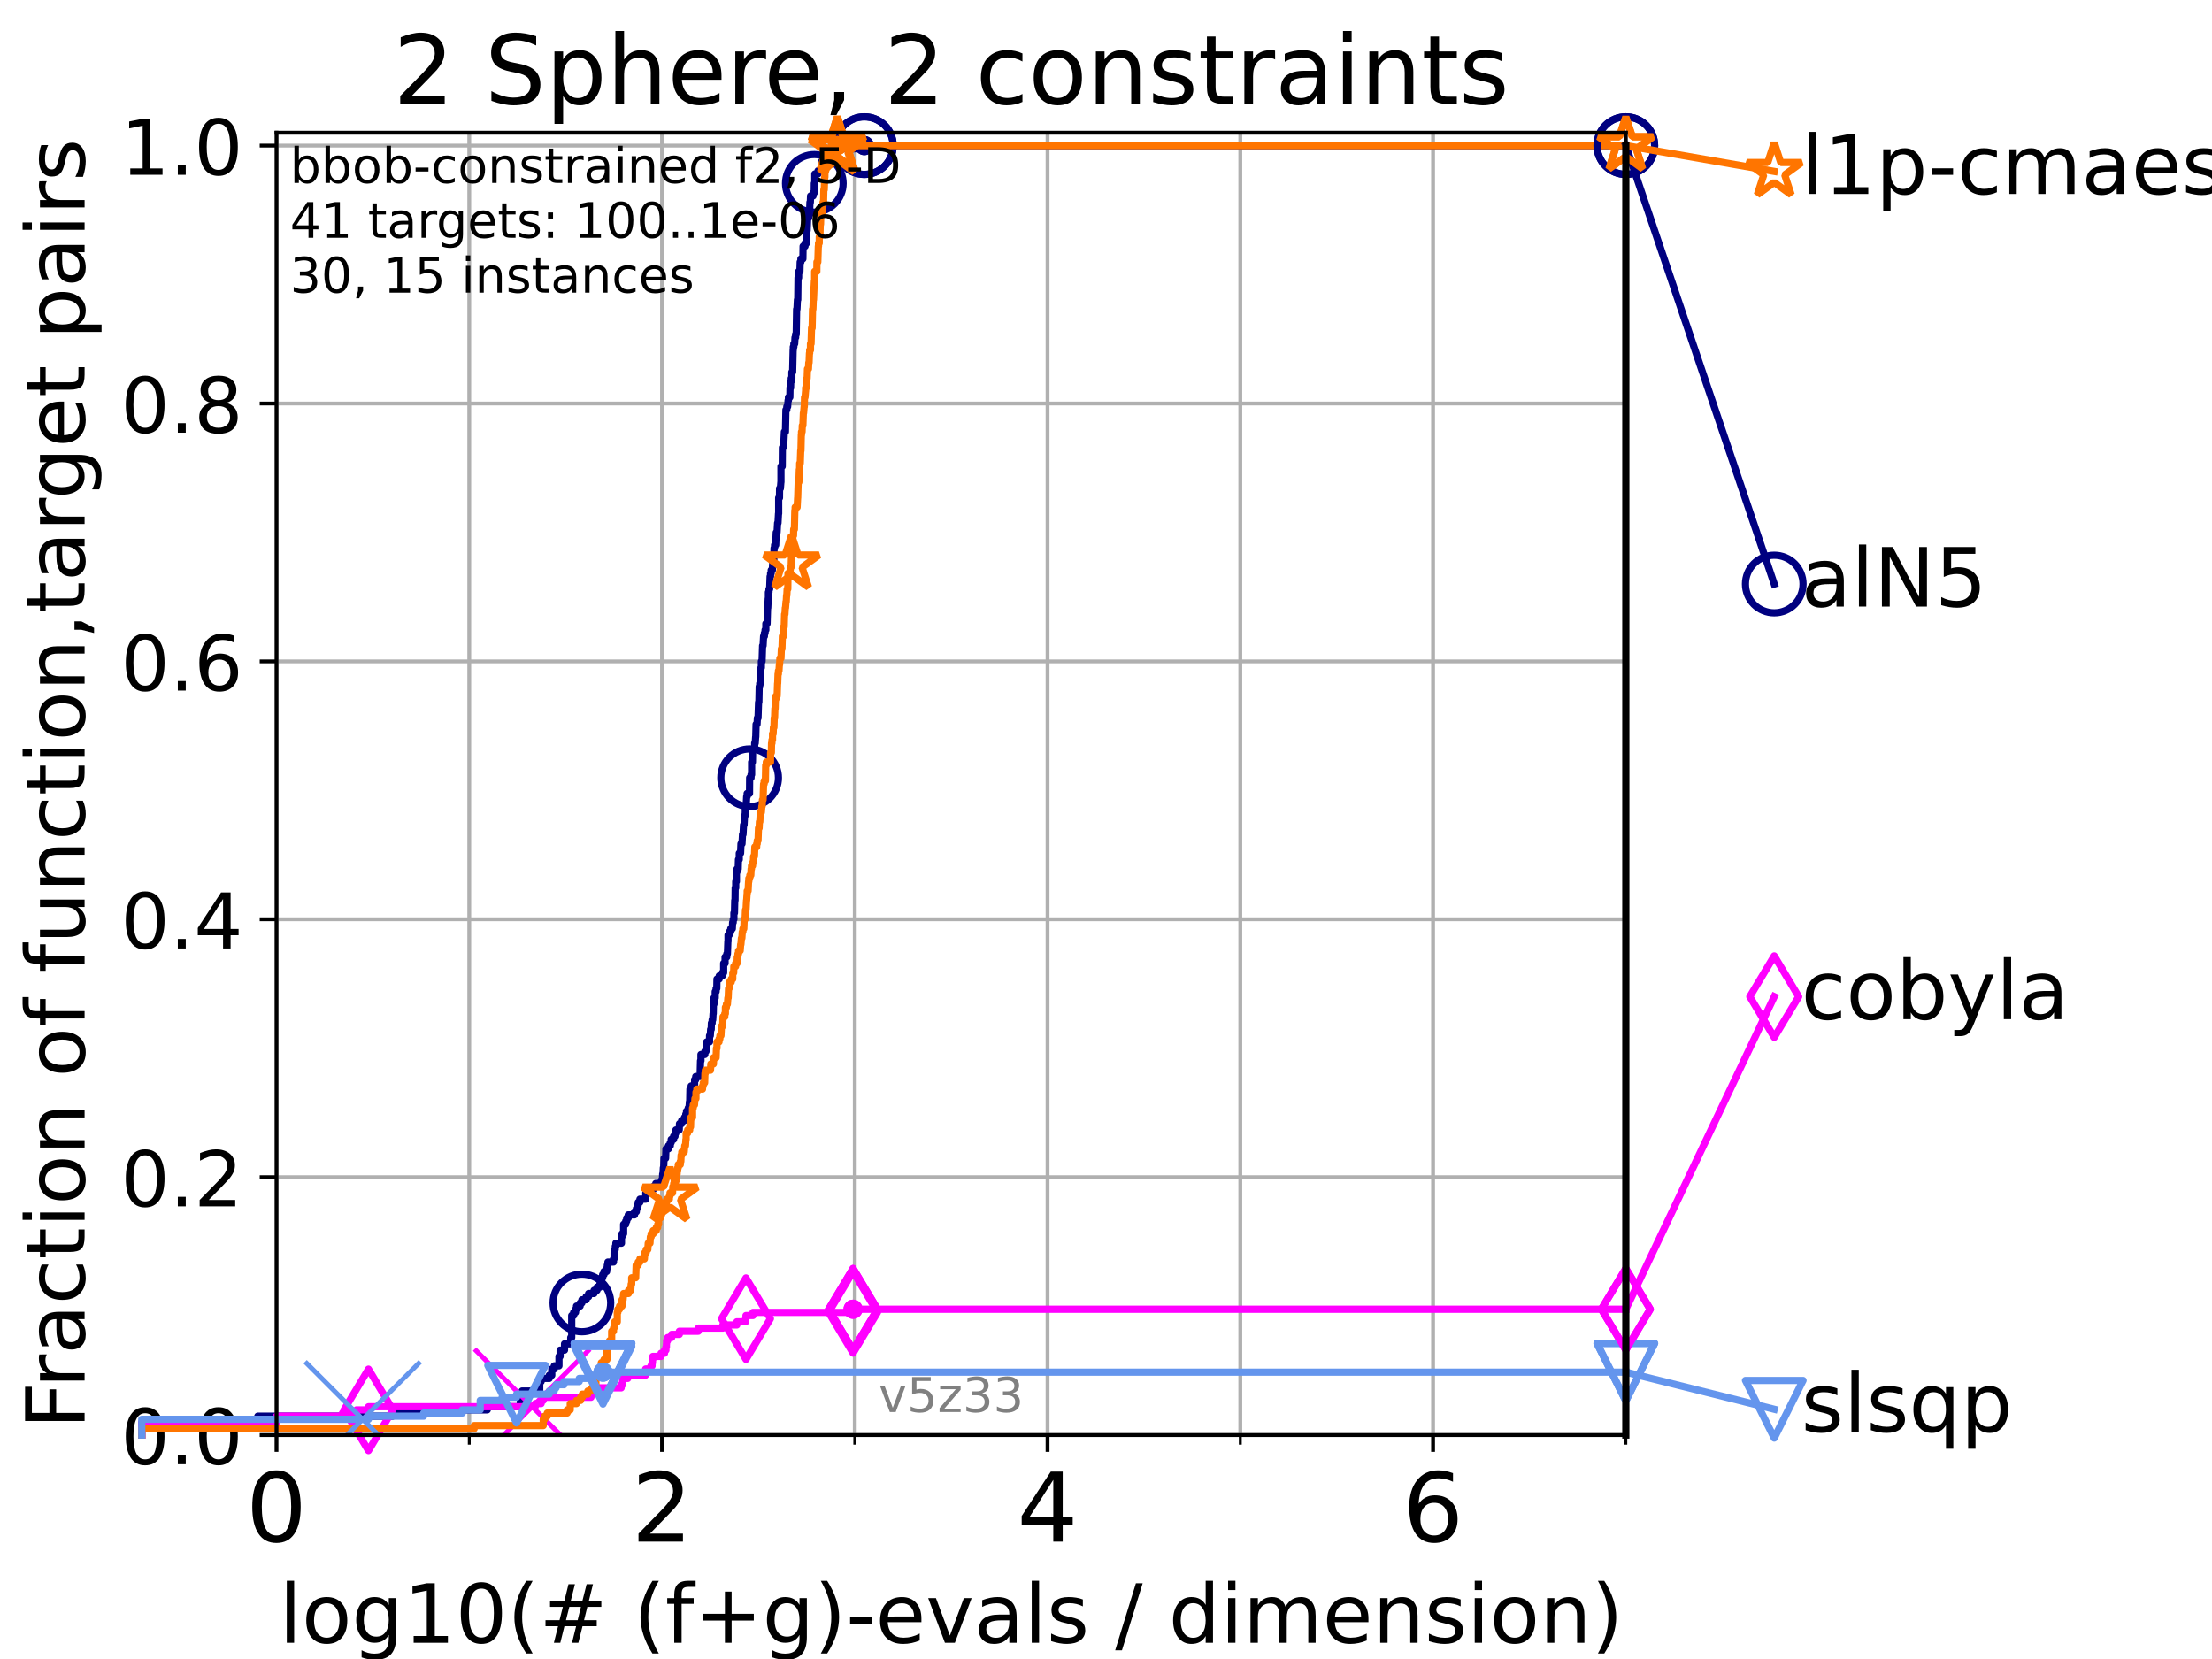 <?xml version="1.0" encoding="utf-8" standalone="no"?>
<!DOCTYPE svg PUBLIC "-//W3C//DTD SVG 1.1//EN"
  "http://www.w3.org/Graphics/SVG/1.1/DTD/svg11.dtd">
<!-- Created with matplotlib (https://matplotlib.org/) -->
<svg height="345.6pt" version="1.1" viewBox="0 0 460.8 345.6" width="460.8pt" xmlns="http://www.w3.org/2000/svg" xmlns:xlink="http://www.w3.org/1999/xlink">
 <defs>
  <style type="text/css">*{stroke-linecap:butt;stroke-linejoin:round;}</style>
 </defs>
 <g id="figure_1">
  <g id="patch_1">
   <path d="M 0 345.6 
L 460.8 345.6 
L 460.8 0 
L 0 0 
z
" style="fill:#ffffff;"/>
  </g>
  <g id="axes_1">
   <g id="patch_2">
    <path d="M 57.6 298.944 
L 338.688 298.944 
L 338.688 27.648 
L 57.6 27.648 
z
" style="fill:#ffffff;"/>
   </g>
   <g id="matplotlib.axis_1">
    <g id="xtick_1">
     <g id="line2d_1">
      <path clip-path="url(#p0c0f6cbe79)" d="M 57.6 298.944 
L 57.6 27.648 
" style="fill:none;stroke:#b0b0b0;stroke-linecap:square;stroke-width:0.8;"/>
     </g>
     <g id="line2d_2">
      <defs>
       <path d="M 0 0 
L 0 3.5 
" id="m47210eddcd" style="stroke:#000000;stroke-width:0.8;"/>
      </defs>
      <g>
       <use style="stroke:#000000;stroke-width:0.8;" x="57.6" xlink:href="#m47210eddcd" y="298.944"/>
      </g>
     </g>
     <g id="text_1">
      <!-- 0 -->
      <g transform="translate(51.237 321.141)scale(0.2 -0.2)">
       <defs>
        <path d="M 31.781 66.406 
Q 24.172 66.406 20.328 58.906 
Q 16.5 51.422 16.5 36.375 
Q 16.5 21.391 20.328 13.891 
Q 24.172 6.391 31.781 6.391 
Q 39.453 6.391 43.281 13.891 
Q 47.125 21.391 47.125 36.375 
Q 47.125 51.422 43.281 58.906 
Q 39.453 66.406 31.781 66.406 
z
M 31.781 74.219 
Q 44.047 74.219 50.516 64.516 
Q 56.984 54.828 56.984 36.375 
Q 56.984 17.969 50.516 8.266 
Q 44.047 -1.422 31.781 -1.422 
Q 19.531 -1.422 13.062 8.266 
Q 6.594 17.969 6.594 36.375 
Q 6.594 54.828 13.062 64.516 
Q 19.531 74.219 31.781 74.219 
z
" id="DejaVuSans-48"/>
       </defs>
       <use xlink:href="#DejaVuSans-48"/>
      </g>
     </g>
    </g>
    <g id="xtick_2">
     <g id="line2d_3">
      <path clip-path="url(#p0c0f6cbe79)" d="M 137.911 298.944 
L 137.911 27.648 
" style="fill:none;stroke:#b0b0b0;stroke-linecap:square;stroke-width:0.8;"/>
     </g>
     <g id="line2d_4">
      <g>
       <use style="stroke:#000000;stroke-width:0.8;" x="137.911" xlink:href="#m47210eddcd" y="298.944"/>
      </g>
     </g>
     <g id="text_2">
      <!-- 2 -->
      <g transform="translate(131.548 321.141)scale(0.2 -0.2)">
       <defs>
        <path d="M 19.188 8.297 
L 53.609 8.297 
L 53.609 0 
L 7.328 0 
L 7.328 8.297 
Q 12.938 14.109 22.625 23.891 
Q 32.328 33.688 34.812 36.531 
Q 39.547 41.844 41.422 45.531 
Q 43.312 49.219 43.312 52.781 
Q 43.312 58.594 39.234 62.25 
Q 35.156 65.922 28.609 65.922 
Q 23.969 65.922 18.812 64.312 
Q 13.672 62.703 7.812 59.422 
L 7.812 69.391 
Q 13.766 71.781 18.938 73 
Q 24.125 74.219 28.422 74.219 
Q 39.75 74.219 46.484 68.547 
Q 53.219 62.891 53.219 53.422 
Q 53.219 48.922 51.531 44.891 
Q 49.859 40.875 45.406 35.406 
Q 44.188 33.984 37.641 27.219 
Q 31.109 20.453 19.188 8.297 
z
" id="DejaVuSans-50"/>
       </defs>
       <use xlink:href="#DejaVuSans-50"/>
      </g>
     </g>
    </g>
    <g id="xtick_3">
     <g id="line2d_5">
      <path clip-path="url(#p0c0f6cbe79)" d="M 218.222 298.944 
L 218.222 27.648 
" style="fill:none;stroke:#b0b0b0;stroke-linecap:square;stroke-width:0.8;"/>
     </g>
     <g id="line2d_6">
      <g>
       <use style="stroke:#000000;stroke-width:0.8;" x="218.222" xlink:href="#m47210eddcd" y="298.944"/>
      </g>
     </g>
     <g id="text_3">
      <!-- 4 -->
      <g transform="translate(211.859 321.141)scale(0.2 -0.2)">
       <defs>
        <path d="M 37.797 64.312 
L 12.891 25.391 
L 37.797 25.391 
z
M 35.203 72.906 
L 47.609 72.906 
L 47.609 25.391 
L 58.016 25.391 
L 58.016 17.188 
L 47.609 17.188 
L 47.609 0 
L 37.797 0 
L 37.797 17.188 
L 4.891 17.188 
L 4.891 26.703 
z
" id="DejaVuSans-52"/>
       </defs>
       <use xlink:href="#DejaVuSans-52"/>
      </g>
     </g>
    </g>
    <g id="xtick_4">
     <g id="line2d_7">
      <path clip-path="url(#p0c0f6cbe79)" d="M 298.533 298.944 
L 298.533 27.648 
" style="fill:none;stroke:#b0b0b0;stroke-linecap:square;stroke-width:0.8;"/>
     </g>
     <g id="line2d_8">
      <g>
       <use style="stroke:#000000;stroke-width:0.8;" x="298.533" xlink:href="#m47210eddcd" y="298.944"/>
      </g>
     </g>
     <g id="text_4">
      <!-- 6 -->
      <g transform="translate(292.17 321.141)scale(0.2 -0.2)">
       <defs>
        <path d="M 33.016 40.375 
Q 26.375 40.375 22.484 35.828 
Q 18.609 31.297 18.609 23.391 
Q 18.609 15.531 22.484 10.953 
Q 26.375 6.391 33.016 6.391 
Q 39.656 6.391 43.531 10.953 
Q 47.406 15.531 47.406 23.391 
Q 47.406 31.297 43.531 35.828 
Q 39.656 40.375 33.016 40.375 
z
M 52.594 71.297 
L 52.594 62.312 
Q 48.875 64.062 45.094 64.984 
Q 41.312 65.922 37.594 65.922 
Q 27.828 65.922 22.672 59.328 
Q 17.531 52.734 16.797 39.406 
Q 19.672 43.656 24.016 45.922 
Q 28.375 48.188 33.594 48.188 
Q 44.578 48.188 50.953 41.516 
Q 57.328 34.859 57.328 23.391 
Q 57.328 12.156 50.688 5.359 
Q 44.047 -1.422 33.016 -1.422 
Q 20.359 -1.422 13.672 8.266 
Q 6.984 17.969 6.984 36.375 
Q 6.984 53.656 15.188 63.938 
Q 23.391 74.219 37.203 74.219 
Q 40.922 74.219 44.703 73.484 
Q 48.484 72.75 52.594 71.297 
z
" id="DejaVuSans-54"/>
       </defs>
       <use xlink:href="#DejaVuSans-54"/>
      </g>
     </g>
    </g>
    <g id="xtick_5">
     <g id="line2d_9">
      <path clip-path="url(#p0c0f6cbe79)" d="M 97.755 298.944 
L 97.755 27.648 
" style="fill:none;stroke:#b0b0b0;stroke-linecap:square;stroke-width:0.8;"/>
     </g>
     <g id="line2d_10">
      <defs>
       <path d="M 0 0 
L 0 2 
" id="mc19bd8c34e" style="stroke:#000000;stroke-width:0.6;"/>
      </defs>
      <g>
       <use style="stroke:#000000;stroke-width:0.6;" x="97.755" xlink:href="#mc19bd8c34e" y="298.944"/>
      </g>
     </g>
    </g>
    <g id="xtick_6">
     <g id="line2d_11">
      <path clip-path="url(#p0c0f6cbe79)" d="M 178.066 298.944 
L 178.066 27.648 
" style="fill:none;stroke:#b0b0b0;stroke-linecap:square;stroke-width:0.8;"/>
     </g>
     <g id="line2d_12">
      <g>
       <use style="stroke:#000000;stroke-width:0.6;" x="178.066" xlink:href="#mc19bd8c34e" y="298.944"/>
      </g>
     </g>
    </g>
    <g id="xtick_7">
     <g id="line2d_13">
      <path clip-path="url(#p0c0f6cbe79)" d="M 258.377 298.944 
L 258.377 27.648 
" style="fill:none;stroke:#b0b0b0;stroke-linecap:square;stroke-width:0.8;"/>
     </g>
     <g id="line2d_14">
      <g>
       <use style="stroke:#000000;stroke-width:0.6;" x="258.377" xlink:href="#mc19bd8c34e" y="298.944"/>
      </g>
     </g>
    </g>
    <g id="xtick_8">
     <g id="line2d_15">
      <path clip-path="url(#p0c0f6cbe79)" d="M 338.688 298.944 
L 338.688 27.648 
" style="fill:none;stroke:#b0b0b0;stroke-linecap:square;stroke-width:0.8;"/>
     </g>
     <g id="line2d_16">
      <g>
       <use style="stroke:#000000;stroke-width:0.6;" x="338.688" xlink:href="#mc19bd8c34e" y="298.944"/>
      </g>
     </g>
    </g>
    <g id="text_5">
     <!-- log10(# (f+g)-evals / dimension) -->
     <g transform="translate(58.145 342.218)scale(0.17 -0.17)">
      <defs>
       <path d="M 9.422 75.984 
L 18.406 75.984 
L 18.406 0 
L 9.422 0 
z
" id="DejaVuSans-108"/>
       <path d="M 30.609 48.391 
Q 23.391 48.391 19.188 42.75 
Q 14.984 37.109 14.984 27.297 
Q 14.984 17.484 19.156 11.844 
Q 23.344 6.203 30.609 6.203 
Q 37.797 6.203 41.984 11.859 
Q 46.188 17.531 46.188 27.297 
Q 46.188 37.016 41.984 42.703 
Q 37.797 48.391 30.609 48.391 
z
M 30.609 56 
Q 42.328 56 49.016 48.375 
Q 55.719 40.766 55.719 27.297 
Q 55.719 13.875 49.016 6.219 
Q 42.328 -1.422 30.609 -1.422 
Q 18.844 -1.422 12.172 6.219 
Q 5.516 13.875 5.516 27.297 
Q 5.516 40.766 12.172 48.375 
Q 18.844 56 30.609 56 
z
" id="DejaVuSans-111"/>
       <path d="M 45.406 27.984 
Q 45.406 37.75 41.375 43.109 
Q 37.359 48.484 30.078 48.484 
Q 22.859 48.484 18.828 43.109 
Q 14.797 37.75 14.797 27.984 
Q 14.797 18.266 18.828 12.891 
Q 22.859 7.516 30.078 7.516 
Q 37.359 7.516 41.375 12.891 
Q 45.406 18.266 45.406 27.984 
z
M 54.391 6.781 
Q 54.391 -7.172 48.188 -13.984 
Q 42 -20.797 29.203 -20.797 
Q 24.469 -20.797 20.266 -20.094 
Q 16.062 -19.391 12.109 -17.922 
L 12.109 -9.188 
Q 16.062 -11.328 19.922 -12.344 
Q 23.781 -13.375 27.781 -13.375 
Q 36.625 -13.375 41.016 -8.766 
Q 45.406 -4.156 45.406 5.172 
L 45.406 9.625 
Q 42.625 4.781 38.281 2.391 
Q 33.938 0 27.875 0 
Q 17.828 0 11.672 7.656 
Q 5.516 15.328 5.516 27.984 
Q 5.516 40.672 11.672 48.328 
Q 17.828 56 27.875 56 
Q 33.938 56 38.281 53.609 
Q 42.625 51.219 45.406 46.391 
L 45.406 54.688 
L 54.391 54.688 
z
" id="DejaVuSans-103"/>
       <path d="M 12.406 8.297 
L 28.516 8.297 
L 28.516 63.922 
L 10.984 60.406 
L 10.984 69.391 
L 28.422 72.906 
L 38.281 72.906 
L 38.281 8.297 
L 54.391 8.297 
L 54.391 0 
L 12.406 0 
z
" id="DejaVuSans-49"/>
       <path d="M 31 75.875 
Q 24.469 64.656 21.281 53.656 
Q 18.109 42.672 18.109 31.391 
Q 18.109 20.125 21.312 9.062 
Q 24.516 -2 31 -13.188 
L 23.188 -13.188 
Q 15.875 -1.703 12.234 9.375 
Q 8.594 20.453 8.594 31.391 
Q 8.594 42.281 12.203 53.312 
Q 15.828 64.359 23.188 75.875 
z
" id="DejaVuSans-40"/>
       <path d="M 51.125 44 
L 36.922 44 
L 32.812 27.688 
L 47.125 27.688 
z
M 43.797 71.781 
L 38.719 51.516 
L 52.984 51.516 
L 58.109 71.781 
L 65.922 71.781 
L 60.891 51.516 
L 76.125 51.516 
L 76.125 44 
L 58.984 44 
L 54.984 27.688 
L 70.516 27.688 
L 70.516 20.219 
L 53.078 20.219 
L 48 0 
L 40.188 0 
L 45.219 20.219 
L 30.906 20.219 
L 25.875 0 
L 18.016 0 
L 23.094 20.219 
L 7.719 20.219 
L 7.719 27.688 
L 24.906 27.688 
L 29 44 
L 13.281 44 
L 13.281 51.516 
L 30.906 51.516 
L 35.891 71.781 
z
" id="DejaVuSans-35"/>
       <path id="DejaVuSans-32"/>
       <path d="M 37.109 75.984 
L 37.109 68.5 
L 28.516 68.5 
Q 23.688 68.5 21.797 66.547 
Q 19.922 64.594 19.922 59.516 
L 19.922 54.688 
L 34.719 54.688 
L 34.719 47.703 
L 19.922 47.703 
L 19.922 0 
L 10.891 0 
L 10.891 47.703 
L 2.297 47.703 
L 2.297 54.688 
L 10.891 54.688 
L 10.891 58.5 
Q 10.891 67.625 15.141 71.797 
Q 19.391 75.984 28.609 75.984 
z
" id="DejaVuSans-102"/>
       <path d="M 46 62.703 
L 46 35.5 
L 73.188 35.5 
L 73.188 27.203 
L 46 27.203 
L 46 0 
L 37.797 0 
L 37.797 27.203 
L 10.594 27.203 
L 10.594 35.5 
L 37.797 35.5 
L 37.797 62.703 
z
" id="DejaVuSans-43"/>
       <path d="M 8.016 75.875 
L 15.828 75.875 
Q 23.141 64.359 26.781 53.312 
Q 30.422 42.281 30.422 31.391 
Q 30.422 20.453 26.781 9.375 
Q 23.141 -1.703 15.828 -13.188 
L 8.016 -13.188 
Q 14.5 -2 17.703 9.062 
Q 20.906 20.125 20.906 31.391 
Q 20.906 42.672 17.703 53.656 
Q 14.5 64.656 8.016 75.875 
z
" id="DejaVuSans-41"/>
       <path d="M 4.891 31.391 
L 31.203 31.391 
L 31.203 23.391 
L 4.891 23.391 
z
" id="DejaVuSans-45"/>
       <path d="M 56.203 29.594 
L 56.203 25.203 
L 14.891 25.203 
Q 15.484 15.922 20.484 11.062 
Q 25.484 6.203 34.422 6.203 
Q 39.594 6.203 44.453 7.469 
Q 49.312 8.734 54.109 11.281 
L 54.109 2.781 
Q 49.266 0.734 44.188 -0.344 
Q 39.109 -1.422 33.891 -1.422 
Q 20.797 -1.422 13.156 6.188 
Q 5.516 13.812 5.516 26.812 
Q 5.516 40.234 12.766 48.109 
Q 20.016 56 32.328 56 
Q 43.359 56 49.781 48.891 
Q 56.203 41.797 56.203 29.594 
z
M 47.219 32.234 
Q 47.125 39.594 43.094 43.984 
Q 39.062 48.391 32.422 48.391 
Q 24.906 48.391 20.391 44.141 
Q 15.875 39.891 15.188 32.172 
z
" id="DejaVuSans-101"/>
       <path d="M 2.984 54.688 
L 12.5 54.688 
L 29.594 8.797 
L 46.688 54.688 
L 56.203 54.688 
L 35.688 0 
L 23.484 0 
z
" id="DejaVuSans-118"/>
       <path d="M 34.281 27.484 
Q 23.391 27.484 19.188 25 
Q 14.984 22.516 14.984 16.5 
Q 14.984 11.719 18.141 8.906 
Q 21.297 6.109 26.703 6.109 
Q 34.188 6.109 38.703 11.406 
Q 43.219 16.703 43.219 25.484 
L 43.219 27.484 
z
M 52.203 31.203 
L 52.203 0 
L 43.219 0 
L 43.219 8.297 
Q 40.141 3.328 35.547 0.953 
Q 30.953 -1.422 24.312 -1.422 
Q 15.922 -1.422 10.953 3.297 
Q 6 8.016 6 15.922 
Q 6 25.141 12.172 29.828 
Q 18.359 34.516 30.609 34.516 
L 43.219 34.516 
L 43.219 35.406 
Q 43.219 41.609 39.141 45 
Q 35.062 48.391 27.688 48.391 
Q 23 48.391 18.547 47.266 
Q 14.109 46.141 10.016 43.891 
L 10.016 52.203 
Q 14.938 54.109 19.578 55.047 
Q 24.219 56 28.609 56 
Q 40.484 56 46.344 49.844 
Q 52.203 43.703 52.203 31.203 
z
" id="DejaVuSans-97"/>
       <path d="M 44.281 53.078 
L 44.281 44.578 
Q 40.484 46.531 36.375 47.5 
Q 32.281 48.484 27.875 48.484 
Q 21.188 48.484 17.844 46.438 
Q 14.5 44.391 14.5 40.281 
Q 14.5 37.156 16.891 35.375 
Q 19.281 33.594 26.516 31.984 
L 29.594 31.297 
Q 39.156 29.25 43.188 25.516 
Q 47.219 21.781 47.219 15.094 
Q 47.219 7.469 41.188 3.016 
Q 35.156 -1.422 24.609 -1.422 
Q 20.219 -1.422 15.453 -0.562 
Q 10.688 0.297 5.422 2 
L 5.422 11.281 
Q 10.406 8.688 15.234 7.391 
Q 20.062 6.109 24.812 6.109 
Q 31.156 6.109 34.562 8.281 
Q 37.984 10.453 37.984 14.406 
Q 37.984 18.062 35.516 20.016 
Q 33.062 21.969 24.703 23.781 
L 21.578 24.516 
Q 13.234 26.266 9.516 29.906 
Q 5.812 33.547 5.812 39.891 
Q 5.812 47.609 11.281 51.797 
Q 16.75 56 26.812 56 
Q 31.781 56 36.172 55.266 
Q 40.578 54.547 44.281 53.078 
z
" id="DejaVuSans-115"/>
       <path d="M 25.391 72.906 
L 33.688 72.906 
L 8.297 -9.281 
L 0 -9.281 
z
" id="DejaVuSans-47"/>
       <path d="M 45.406 46.391 
L 45.406 75.984 
L 54.391 75.984 
L 54.391 0 
L 45.406 0 
L 45.406 8.203 
Q 42.578 3.328 38.25 0.953 
Q 33.938 -1.422 27.875 -1.422 
Q 17.969 -1.422 11.734 6.484 
Q 5.516 14.406 5.516 27.297 
Q 5.516 40.188 11.734 48.094 
Q 17.969 56 27.875 56 
Q 33.938 56 38.25 53.625 
Q 42.578 51.266 45.406 46.391 
z
M 14.797 27.297 
Q 14.797 17.391 18.875 11.75 
Q 22.953 6.109 30.078 6.109 
Q 37.203 6.109 41.297 11.75 
Q 45.406 17.391 45.406 27.297 
Q 45.406 37.203 41.297 42.844 
Q 37.203 48.484 30.078 48.484 
Q 22.953 48.484 18.875 42.844 
Q 14.797 37.203 14.797 27.297 
z
" id="DejaVuSans-100"/>
       <path d="M 9.422 54.688 
L 18.406 54.688 
L 18.406 0 
L 9.422 0 
z
M 9.422 75.984 
L 18.406 75.984 
L 18.406 64.594 
L 9.422 64.594 
z
" id="DejaVuSans-105"/>
       <path d="M 52 44.188 
Q 55.375 50.25 60.062 53.125 
Q 64.75 56 71.094 56 
Q 79.641 56 84.281 50.016 
Q 88.922 44.047 88.922 33.016 
L 88.922 0 
L 79.891 0 
L 79.891 32.719 
Q 79.891 40.578 77.094 44.375 
Q 74.312 48.188 68.609 48.188 
Q 61.625 48.188 57.562 43.547 
Q 53.516 38.922 53.516 30.906 
L 53.516 0 
L 44.484 0 
L 44.484 32.719 
Q 44.484 40.625 41.703 44.406 
Q 38.922 48.188 33.109 48.188 
Q 26.219 48.188 22.156 43.531 
Q 18.109 38.875 18.109 30.906 
L 18.109 0 
L 9.078 0 
L 9.078 54.688 
L 18.109 54.688 
L 18.109 46.188 
Q 21.188 51.219 25.484 53.609 
Q 29.781 56 35.688 56 
Q 41.656 56 45.828 52.969 
Q 50 49.953 52 44.188 
z
" id="DejaVuSans-109"/>
       <path d="M 54.891 33.016 
L 54.891 0 
L 45.906 0 
L 45.906 32.719 
Q 45.906 40.484 42.875 44.328 
Q 39.844 48.188 33.797 48.188 
Q 26.516 48.188 22.312 43.547 
Q 18.109 38.922 18.109 30.906 
L 18.109 0 
L 9.078 0 
L 9.078 54.688 
L 18.109 54.688 
L 18.109 46.188 
Q 21.344 51.125 25.703 53.562 
Q 30.078 56 35.797 56 
Q 45.219 56 50.047 50.172 
Q 54.891 44.344 54.891 33.016 
z
" id="DejaVuSans-110"/>
      </defs>
      <use xlink:href="#DejaVuSans-108"/>
      <use x="27.783" xlink:href="#DejaVuSans-111"/>
      <use x="88.965" xlink:href="#DejaVuSans-103"/>
      <use x="152.441" xlink:href="#DejaVuSans-49"/>
      <use x="216.064" xlink:href="#DejaVuSans-48"/>
      <use x="279.688" xlink:href="#DejaVuSans-40"/>
      <use x="318.701" xlink:href="#DejaVuSans-35"/>
      <use x="402.49" xlink:href="#DejaVuSans-32"/>
      <use x="434.277" xlink:href="#DejaVuSans-40"/>
      <use x="473.291" xlink:href="#DejaVuSans-102"/>
      <use x="508.496" xlink:href="#DejaVuSans-43"/>
      <use x="592.285" xlink:href="#DejaVuSans-103"/>
      <use x="655.762" xlink:href="#DejaVuSans-41"/>
      <use x="694.775" xlink:href="#DejaVuSans-45"/>
      <use x="730.859" xlink:href="#DejaVuSans-101"/>
      <use x="792.383" xlink:href="#DejaVuSans-118"/>
      <use x="851.562" xlink:href="#DejaVuSans-97"/>
      <use x="912.842" xlink:href="#DejaVuSans-108"/>
      <use x="940.625" xlink:href="#DejaVuSans-115"/>
      <use x="992.725" xlink:href="#DejaVuSans-32"/>
      <use x="1024.512" xlink:href="#DejaVuSans-47"/>
      <use x="1058.203" xlink:href="#DejaVuSans-32"/>
      <use x="1089.99" xlink:href="#DejaVuSans-100"/>
      <use x="1153.467" xlink:href="#DejaVuSans-105"/>
      <use x="1181.25" xlink:href="#DejaVuSans-109"/>
      <use x="1278.662" xlink:href="#DejaVuSans-101"/>
      <use x="1340.186" xlink:href="#DejaVuSans-110"/>
      <use x="1403.564" xlink:href="#DejaVuSans-115"/>
      <use x="1455.664" xlink:href="#DejaVuSans-105"/>
      <use x="1483.447" xlink:href="#DejaVuSans-111"/>
      <use x="1544.629" xlink:href="#DejaVuSans-110"/>
      <use x="1608.008" xlink:href="#DejaVuSans-41"/>
     </g>
    </g>
   </g>
   <g id="matplotlib.axis_2">
    <g id="ytick_1">
     <g id="line2d_17">
      <path clip-path="url(#p0c0f6cbe79)" d="M 57.6 298.944 
L 338.688 298.944 
" style="fill:none;stroke:#b0b0b0;stroke-linecap:square;stroke-width:0.8;"/>
     </g>
     <g id="line2d_18">
      <defs>
       <path d="M 0 0 
L -3.5 0 
" id="m0f179d71d6" style="stroke:#000000;stroke-width:0.8;"/>
      </defs>
      <g>
       <use style="stroke:#000000;stroke-width:0.8;" x="57.6" xlink:href="#m0f179d71d6" y="298.944"/>
      </g>
     </g>
     <g id="text_6">
      <!-- 0.0 -->
      <g transform="translate(25.155 305.023)scale(0.16 -0.16)">
       <defs>
        <path d="M 10.688 12.406 
L 21 12.406 
L 21 0 
L 10.688 0 
z
" id="DejaVuSans-46"/>
       </defs>
       <use xlink:href="#DejaVuSans-48"/>
       <use x="63.623" xlink:href="#DejaVuSans-46"/>
       <use x="95.41" xlink:href="#DejaVuSans-48"/>
      </g>
     </g>
    </g>
    <g id="ytick_2">
     <g id="line2d_19">
      <path clip-path="url(#p0c0f6cbe79)" d="M 57.6 245.222 
L 338.688 245.222 
" style="fill:none;stroke:#b0b0b0;stroke-linecap:square;stroke-width:0.8;"/>
     </g>
     <g id="line2d_20">
      <g>
       <use style="stroke:#000000;stroke-width:0.8;" x="57.6" xlink:href="#m0f179d71d6" y="245.222"/>
      </g>
     </g>
     <g id="text_7">
      <!-- 0.2 -->
      <g transform="translate(25.155 251.301)scale(0.16 -0.16)">
       <use xlink:href="#DejaVuSans-48"/>
       <use x="63.623" xlink:href="#DejaVuSans-46"/>
       <use x="95.41" xlink:href="#DejaVuSans-50"/>
      </g>
     </g>
    </g>
    <g id="ytick_3">
     <g id="line2d_21">
      <path clip-path="url(#p0c0f6cbe79)" d="M 57.6 191.5 
L 338.688 191.5 
" style="fill:none;stroke:#b0b0b0;stroke-linecap:square;stroke-width:0.8;"/>
     </g>
     <g id="line2d_22">
      <g>
       <use style="stroke:#000000;stroke-width:0.8;" x="57.6" xlink:href="#m0f179d71d6" y="191.5"/>
      </g>
     </g>
     <g id="text_8">
      <!-- 0.4 -->
      <g transform="translate(25.155 197.579)scale(0.16 -0.16)">
       <use xlink:href="#DejaVuSans-48"/>
       <use x="63.623" xlink:href="#DejaVuSans-46"/>
       <use x="95.41" xlink:href="#DejaVuSans-52"/>
      </g>
     </g>
    </g>
    <g id="ytick_4">
     <g id="line2d_23">
      <path clip-path="url(#p0c0f6cbe79)" d="M 57.6 137.778 
L 338.688 137.778 
" style="fill:none;stroke:#b0b0b0;stroke-linecap:square;stroke-width:0.8;"/>
     </g>
     <g id="line2d_24">
      <g>
       <use style="stroke:#000000;stroke-width:0.8;" x="57.6" xlink:href="#m0f179d71d6" y="137.778"/>
      </g>
     </g>
     <g id="text_9">
      <!-- 0.6 -->
      <g transform="translate(25.155 143.857)scale(0.16 -0.16)">
       <use xlink:href="#DejaVuSans-48"/>
       <use x="63.623" xlink:href="#DejaVuSans-46"/>
       <use x="95.41" xlink:href="#DejaVuSans-54"/>
      </g>
     </g>
    </g>
    <g id="ytick_5">
     <g id="line2d_25">
      <path clip-path="url(#p0c0f6cbe79)" d="M 57.6 84.056 
L 338.688 84.056 
" style="fill:none;stroke:#b0b0b0;stroke-linecap:square;stroke-width:0.8;"/>
     </g>
     <g id="line2d_26">
      <g>
       <use style="stroke:#000000;stroke-width:0.8;" x="57.6" xlink:href="#m0f179d71d6" y="84.056"/>
      </g>
     </g>
     <g id="text_10">
      <!-- 0.8 -->
      <g transform="translate(25.155 90.135)scale(0.16 -0.16)">
       <defs>
        <path d="M 31.781 34.625 
Q 24.75 34.625 20.719 30.859 
Q 16.703 27.094 16.703 20.516 
Q 16.703 13.922 20.719 10.156 
Q 24.75 6.391 31.781 6.391 
Q 38.812 6.391 42.859 10.172 
Q 46.922 13.969 46.922 20.516 
Q 46.922 27.094 42.891 30.859 
Q 38.875 34.625 31.781 34.625 
z
M 21.922 38.812 
Q 15.578 40.375 12.031 44.719 
Q 8.5 49.078 8.5 55.328 
Q 8.5 64.062 14.719 69.141 
Q 20.953 74.219 31.781 74.219 
Q 42.672 74.219 48.875 69.141 
Q 55.078 64.062 55.078 55.328 
Q 55.078 49.078 51.531 44.719 
Q 48 40.375 41.703 38.812 
Q 48.828 37.156 52.797 32.312 
Q 56.781 27.484 56.781 20.516 
Q 56.781 9.906 50.312 4.234 
Q 43.844 -1.422 31.781 -1.422 
Q 19.734 -1.422 13.25 4.234 
Q 6.781 9.906 6.781 20.516 
Q 6.781 27.484 10.781 32.312 
Q 14.797 37.156 21.922 38.812 
z
M 18.312 54.391 
Q 18.312 48.734 21.844 45.562 
Q 25.391 42.391 31.781 42.391 
Q 38.141 42.391 41.719 45.562 
Q 45.312 48.734 45.312 54.391 
Q 45.312 60.062 41.719 63.234 
Q 38.141 66.406 31.781 66.406 
Q 25.391 66.406 21.844 63.234 
Q 18.312 60.062 18.312 54.391 
z
" id="DejaVuSans-56"/>
       </defs>
       <use xlink:href="#DejaVuSans-48"/>
       <use x="63.623" xlink:href="#DejaVuSans-46"/>
       <use x="95.41" xlink:href="#DejaVuSans-56"/>
      </g>
     </g>
    </g>
    <g id="ytick_6">
     <g id="line2d_27">
      <path clip-path="url(#p0c0f6cbe79)" d="M 57.6 30.334 
L 338.688 30.334 
" style="fill:none;stroke:#b0b0b0;stroke-linecap:square;stroke-width:0.8;"/>
     </g>
     <g id="line2d_28">
      <g>
       <use style="stroke:#000000;stroke-width:0.8;" x="57.6" xlink:href="#m0f179d71d6" y="30.334"/>
      </g>
     </g>
     <g id="text_11">
      <!-- 1.0 -->
      <g transform="translate(25.155 36.413)scale(0.16 -0.16)">
       <use xlink:href="#DejaVuSans-49"/>
       <use x="63.623" xlink:href="#DejaVuSans-46"/>
       <use x="95.41" xlink:href="#DejaVuSans-48"/>
      </g>
     </g>
    </g>
    <g id="text_12">
     <!-- Fraction of function,target pairs -->
     <g transform="translate(17.62 297.681)rotate(-90)scale(0.17 -0.17)">
      <defs>
       <path d="M 9.812 72.906 
L 51.703 72.906 
L 51.703 64.594 
L 19.672 64.594 
L 19.672 43.109 
L 48.578 43.109 
L 48.578 34.812 
L 19.672 34.812 
L 19.672 0 
L 9.812 0 
z
" id="DejaVuSans-70"/>
       <path d="M 41.109 46.297 
Q 39.594 47.172 37.812 47.578 
Q 36.031 48 33.891 48 
Q 26.266 48 22.188 43.047 
Q 18.109 38.094 18.109 28.812 
L 18.109 0 
L 9.078 0 
L 9.078 54.688 
L 18.109 54.688 
L 18.109 46.188 
Q 20.953 51.172 25.484 53.578 
Q 30.031 56 36.531 56 
Q 37.453 56 38.578 55.875 
Q 39.703 55.766 41.062 55.516 
z
" id="DejaVuSans-114"/>
       <path d="M 48.781 52.594 
L 48.781 44.188 
Q 44.969 46.297 41.141 47.344 
Q 37.312 48.391 33.406 48.391 
Q 24.656 48.391 19.812 42.844 
Q 14.984 37.312 14.984 27.297 
Q 14.984 17.281 19.812 11.734 
Q 24.656 6.203 33.406 6.203 
Q 37.312 6.203 41.141 7.25 
Q 44.969 8.297 48.781 10.406 
L 48.781 2.094 
Q 45.016 0.344 40.984 -0.531 
Q 36.969 -1.422 32.422 -1.422 
Q 20.062 -1.422 12.781 6.344 
Q 5.516 14.109 5.516 27.297 
Q 5.516 40.672 12.859 48.328 
Q 20.219 56 33.016 56 
Q 37.156 56 41.109 55.141 
Q 45.062 54.297 48.781 52.594 
z
" id="DejaVuSans-99"/>
       <path d="M 18.312 70.219 
L 18.312 54.688 
L 36.812 54.688 
L 36.812 47.703 
L 18.312 47.703 
L 18.312 18.016 
Q 18.312 11.328 20.141 9.422 
Q 21.969 7.516 27.594 7.516 
L 36.812 7.516 
L 36.812 0 
L 27.594 0 
Q 17.188 0 13.234 3.875 
Q 9.281 7.766 9.281 18.016 
L 9.281 47.703 
L 2.688 47.703 
L 2.688 54.688 
L 9.281 54.688 
L 9.281 70.219 
z
" id="DejaVuSans-116"/>
       <path d="M 8.5 21.578 
L 8.5 54.688 
L 17.484 54.688 
L 17.484 21.922 
Q 17.484 14.156 20.5 10.266 
Q 23.531 6.391 29.594 6.391 
Q 36.859 6.391 41.078 11.031 
Q 45.312 15.672 45.312 23.688 
L 45.312 54.688 
L 54.297 54.688 
L 54.297 0 
L 45.312 0 
L 45.312 8.406 
Q 42.047 3.422 37.719 1 
Q 33.406 -1.422 27.688 -1.422 
Q 18.266 -1.422 13.375 4.438 
Q 8.5 10.297 8.5 21.578 
z
M 31.109 56 
z
" id="DejaVuSans-117"/>
       <path d="M 11.719 12.406 
L 22.016 12.406 
L 22.016 4 
L 14.016 -11.625 
L 7.719 -11.625 
L 11.719 4 
z
" id="DejaVuSans-44"/>
       <path d="M 18.109 8.203 
L 18.109 -20.797 
L 9.078 -20.797 
L 9.078 54.688 
L 18.109 54.688 
L 18.109 46.391 
Q 20.953 51.266 25.266 53.625 
Q 29.594 56 35.594 56 
Q 45.562 56 51.781 48.094 
Q 58.016 40.188 58.016 27.297 
Q 58.016 14.406 51.781 6.484 
Q 45.562 -1.422 35.594 -1.422 
Q 29.594 -1.422 25.266 0.953 
Q 20.953 3.328 18.109 8.203 
z
M 48.688 27.297 
Q 48.688 37.203 44.609 42.844 
Q 40.531 48.484 33.406 48.484 
Q 26.266 48.484 22.188 42.844 
Q 18.109 37.203 18.109 27.297 
Q 18.109 17.391 22.188 11.75 
Q 26.266 6.109 33.406 6.109 
Q 40.531 6.109 44.609 11.75 
Q 48.688 17.391 48.688 27.297 
z
" id="DejaVuSans-112"/>
      </defs>
      <use xlink:href="#DejaVuSans-70"/>
      <use x="50.27" xlink:href="#DejaVuSans-114"/>
      <use x="91.383" xlink:href="#DejaVuSans-97"/>
      <use x="152.662" xlink:href="#DejaVuSans-99"/>
      <use x="207.643" xlink:href="#DejaVuSans-116"/>
      <use x="246.852" xlink:href="#DejaVuSans-105"/>
      <use x="274.635" xlink:href="#DejaVuSans-111"/>
      <use x="335.816" xlink:href="#DejaVuSans-110"/>
      <use x="399.195" xlink:href="#DejaVuSans-32"/>
      <use x="430.982" xlink:href="#DejaVuSans-111"/>
      <use x="492.164" xlink:href="#DejaVuSans-102"/>
      <use x="527.369" xlink:href="#DejaVuSans-32"/>
      <use x="559.156" xlink:href="#DejaVuSans-102"/>
      <use x="594.361" xlink:href="#DejaVuSans-117"/>
      <use x="657.74" xlink:href="#DejaVuSans-110"/>
      <use x="721.119" xlink:href="#DejaVuSans-99"/>
      <use x="776.1" xlink:href="#DejaVuSans-116"/>
      <use x="815.309" xlink:href="#DejaVuSans-105"/>
      <use x="843.092" xlink:href="#DejaVuSans-111"/>
      <use x="904.273" xlink:href="#DejaVuSans-110"/>
      <use x="967.652" xlink:href="#DejaVuSans-44"/>
      <use x="999.439" xlink:href="#DejaVuSans-116"/>
      <use x="1038.648" xlink:href="#DejaVuSans-97"/>
      <use x="1099.928" xlink:href="#DejaVuSans-114"/>
      <use x="1139.291" xlink:href="#DejaVuSans-103"/>
      <use x="1202.768" xlink:href="#DejaVuSans-101"/>
      <use x="1264.291" xlink:href="#DejaVuSans-116"/>
      <use x="1303.5" xlink:href="#DejaVuSans-32"/>
      <use x="1335.287" xlink:href="#DejaVuSans-112"/>
      <use x="1398.764" xlink:href="#DejaVuSans-97"/>
      <use x="1460.043" xlink:href="#DejaVuSans-105"/>
      <use x="1487.826" xlink:href="#DejaVuSans-114"/>
      <use x="1528.939" xlink:href="#DejaVuSans-115"/>
     </g>
    </g>
   </g>
   <g id="line2d_29">
    <defs>
     <path d="M 0 1.5 
C 0.398 1.5 0.779 1.342 1.061 1.061 
C 1.342 0.779 1.5 0.398 1.5 0 
C 1.5 -0.398 1.342 -0.779 1.061 -1.061 
C 0.779 -1.342 0.398 -1.5 0 -1.5 
C -0.398 -1.5 -0.779 -1.342 -1.061 -1.061 
C -1.342 -0.779 -1.5 -0.398 -1.5 0 
C -1.5 0.398 -1.342 0.779 -1.061 1.061 
C -0.779 1.342 -0.398 1.5 0 1.5 
z
" id="m4a7fa7e45d" style="stroke:#000080;"/>
    </defs>
    <g>
     <use style="fill:#000080;stroke:#000080;" x="180.061" xlink:href="#m4a7fa7e45d" y="30.334"/>
     <use style="fill:#000080;stroke:#000080;" x="180.061" xlink:href="#m4a7fa7e45d" y="30.334"/>
    </g>
   </g>
   <g id="line2d_30">
    <path d="M 29.533 298.944 
L 29.533 296.323 
L 53.709 296.323 
L 53.709 295.013 
L 81.776 295.013 
L 81.776 294.358 
L 88.847 294.358 
L 88.847 293.703 
L 101.507 293.703 
L 101.507 293.048 
L 108.389 293.048 
L 108.389 290.427 
L 108.764 290.427 
L 108.764 289.772 
L 112.432 289.772 
L 112.432 287.807 
L 112.73 287.807 
L 112.73 287.151 
L 114.419 287.151 
L 114.419 286.496 
L 114.947 286.496 
L 114.947 285.186 
L 115.46 285.186 
L 115.46 284.531 
L 116.443 284.531 
L 116.443 282.565 
L 116.68 282.565 
L 116.68 281.255 
L 117.598 281.255 
L 117.598 279.945 
L 118.891 279.945 
L 118.891 278.634 
L 119.097 278.634 
L 119.097 274.048 
L 119.503 274.048 
L 119.503 273.393 
L 119.899 273.393 
L 119.899 272.738 
L 120.094 272.738 
L 120.094 272.083 
L 120.852 272.083 
L 120.852 271.428 
L 121.219 271.428 
L 121.219 270.773 
L 122.105 270.773 
L 122.105 270.118 
L 122.615 270.118 
L 122.615 269.462 
L 123.751 269.462 
L 123.751 268.807 
L 124.369 268.807 
L 124.369 268.152 
L 124.965 268.152 
L 124.965 267.497 
L 125.256 267.497 
L 125.256 266.187 
L 125.542 266.187 
L 125.542 265.532 
L 125.823 265.532 
L 125.823 264.876 
L 126.372 264.876 
L 126.372 264.221 
L 126.507 264.221 
L 126.507 263.566 
L 126.64 263.566 
L 126.64 262.911 
L 127.799 262.911 
L 127.799 262.256 
L 127.923 262.256 
L 127.923 260.946 
L 128.047 260.946 
L 128.047 260.29 
L 128.169 260.29 
L 128.169 259.635 
L 128.291 259.635 
L 128.291 258.98 
L 129.461 258.98 
L 129.461 257.67 
L 129.574 257.67 
L 129.574 257.015 
L 129.909 257.015 
L 129.909 255.049 
L 130.345 255.049 
L 130.345 254.394 
L 130.559 254.394 
L 130.559 253.739 
L 130.875 253.739 
L 130.875 253.084 
L 132.182 253.084 
L 132.182 252.429 
L 132.565 252.429 
L 132.565 251.773 
L 132.754 251.773 
L 132.754 251.118 
L 132.94 251.118 
L 132.94 250.463 
L 133.307 250.463 
L 133.307 249.808 
L 134.535 249.808 
L 134.535 248.498 
L 135.602 248.498 
L 135.602 247.843 
L 136.073 247.843 
L 136.073 247.187 
L 136.608 247.187 
L 136.608 246.532 
L 137.771 246.532 
L 137.771 245.877 
L 137.98 245.877 
L 138.05 244.567 
L 138.119 244.567 
L 138.188 243.257 
L 138.256 243.257 
L 138.324 241.291 
L 138.662 241.291 
L 138.728 239.326 
L 139.253 239.326 
L 139.253 238.671 
L 139.636 238.671 
L 139.636 238.015 
L 139.825 238.015 
L 139.825 237.36 
L 140.318 237.36 
L 140.318 236.705 
L 140.619 236.705 
L 140.619 236.05 
L 140.797 236.05 
L 140.797 235.395 
L 141.493 235.395 
L 141.549 234.085 
L 141.997 234.085 
L 141.997 233.429 
L 142.593 233.429 
L 142.593 232.774 
L 142.858 232.774 
L 142.858 232.119 
L 143.015 232.119 
L 143.015 231.464 
L 143.375 231.464 
L 143.375 230.809 
L 143.528 230.809 
L 143.629 229.499 
L 143.679 229.499 
L 143.729 226.878 
L 143.977 226.878 
L 143.977 226.223 
L 144.701 226.223 
L 144.701 224.912 
L 144.935 224.912 
L 144.935 224.257 
L 145.844 224.257 
L 145.932 220.982 
L 146.02 220.982 
L 146.02 219.671 
L 146.833 219.671 
L 146.833 219.016 
L 147.082 219.016 
L 147.124 217.706 
L 147.206 217.706 
L 147.206 217.051 
L 147.809 217.051 
L 147.809 215.74 
L 147.967 215.74 
L 148.045 214.43 
L 148.161 214.43 
L 148.2 213.12 
L 148.354 213.12 
L 148.354 212.465 
L 148.469 212.465 
L 148.545 211.154 
L 148.583 211.154 
L 148.62 209.189 
L 148.733 209.189 
L 148.733 207.879 
L 148.994 207.879 
L 148.994 206.568 
L 149.178 206.568 
L 149.178 205.913 
L 149.323 205.913 
L 149.359 203.948 
L 149.824 203.948 
L 149.824 203.293 
L 150.48 203.293 
L 150.48 202.638 
L 150.75 202.638 
L 150.75 200.672 
L 151.048 200.672 
L 151.048 199.362 
L 151.405 199.362 
L 151.405 198.707 
L 151.534 198.707 
L 151.629 196.086 
L 151.661 196.086 
L 151.661 194.776 
L 151.913 194.776 
L 151.913 194.121 
L 152.223 194.121 
L 152.223 193.465 
L 152.557 193.465 
L 152.617 192.155 
L 152.737 192.155 
L 152.737 191.5 
L 152.885 191.5 
L 152.885 190.19 
L 153.003 190.19 
L 153.062 187.569 
L 153.12 187.569 
L 153.149 184.949 
L 153.265 184.949 
L 153.265 183.638 
L 153.409 183.638 
L 153.409 181.673 
L 153.524 181.673 
L 153.524 181.018 
L 153.778 181.018 
L 153.834 179.052 
L 154.002 179.052 
L 154.002 177.742 
L 154.277 177.742 
L 154.358 175.777 
L 154.574 175.777 
L 154.681 173.811 
L 154.788 173.811 
L 154.893 171.846 
L 154.998 171.846 
L 155.103 169.88 
L 155.232 169.88 
L 155.284 167.915 
L 155.438 167.915 
L 155.54 165.949 
L 155.641 165.949 
L 155.641 165.294 
L 156.139 165.294 
L 156.163 162.018 
L 156.455 162.018 
L 156.455 161.363 
L 156.575 161.363 
L 156.575 158.743 
L 156.741 158.743 
L 156.789 156.122 
L 157.209 156.122 
L 157.209 154.812 
L 157.324 154.812 
L 157.415 153.502 
L 157.438 153.502 
L 157.506 150.881 
L 157.709 150.881 
L 157.776 149.571 
L 157.91 149.571 
L 158.02 146.295 
L 158.086 146.295 
L 158.152 143.019 
L 158.261 143.019 
L 158.261 142.364 
L 158.434 142.364 
L 158.519 139.088 
L 158.605 139.088 
L 158.605 137.778 
L 158.753 137.778 
L 158.858 134.502 
L 158.963 134.502 
L 159.067 132.537 
L 159.232 132.537 
L 159.232 131.882 
L 159.375 131.882 
L 159.375 131.227 
L 159.538 131.227 
L 159.538 129.916 
L 159.798 129.916 
L 159.897 126.641 
L 159.937 126.641 
L 160.035 124.675 
L 160.074 124.675 
L 160.074 123.365 
L 160.191 123.365 
L 160.191 122.71 
L 160.327 122.71 
L 160.423 120.089 
L 160.519 120.089 
L 160.519 119.434 
L 160.652 119.434 
L 160.652 118.779 
L 160.896 118.779 
L 160.989 116.813 
L 161.192 116.813 
L 161.247 114.193 
L 161.357 114.193 
L 161.357 113.538 
L 161.592 113.538 
L 161.699 110.917 
L 161.876 110.917 
L 161.982 108.952 
L 162.069 108.952 
L 162.174 106.986 
L 162.208 106.986 
L 162.208 103.71 
L 162.381 103.71 
L 162.398 101.745 
L 162.568 101.745 
L 162.67 100.435 
L 162.687 100.435 
L 162.687 97.159 
L 162.954 97.159 
L 162.987 93.228 
L 163.185 93.228 
L 163.185 91.918 
L 163.299 91.918 
L 163.397 89.952 
L 163.622 89.952 
L 163.717 85.366 
L 163.907 85.366 
L 163.907 84.711 
L 164.079 84.711 
L 164.172 83.401 
L 164.249 83.401 
L 164.249 82.746 
L 164.539 82.746 
L 164.57 80.78 
L 164.69 80.78 
L 164.72 79.47 
L 164.825 79.47 
L 164.825 78.815 
L 164.959 78.815 
L 164.959 77.505 
L 165.12 77.505 
L 165.223 72.919 
L 165.252 72.919 
L 165.252 72.263 
L 165.368 72.263 
L 165.368 71.608 
L 165.54 71.608 
L 165.612 70.298 
L 165.739 70.298 
L 165.739 69.643 
L 165.866 69.643 
L 165.95 64.402 
L 166.02 64.402 
L 166.117 62.436 
L 166.186 62.436 
L 166.241 57.85 
L 166.365 57.85 
L 166.378 56.54 
L 166.635 56.54 
L 166.689 54.575 
L 166.836 54.575 
L 166.836 53.919 
L 167.256 53.919 
L 167.295 51.299 
L 167.704 51.299 
L 167.704 50.644 
L 168.029 50.644 
L 168.042 48.023 
L 168.141 48.023 
L 168.251 45.402 
L 168.458 45.402 
L 168.458 44.747 
L 168.639 44.747 
L 168.722 42.127 
L 168.806 42.127 
L 168.853 40.816 
L 169.377 40.816 
L 169.377 40.161 
L 169.617 40.161 
L 169.639 38.196 
L 169.741 38.196 
L 169.741 36.23 
L 170.403 36.23 
L 170.403 35.575 
L 171.165 35.575 
L 171.165 33.61 
L 171.926 33.61 
L 171.926 32.955 
L 172.337 32.955 
L 172.337 32.3 
L 173.814 32.3 
L 173.814 31.644 
L 174.512 31.644 
L 174.512 30.989 
L 180.061 30.989 
L 180.061 30.334 
L 338.688 30.334 
L 338.688 30.334 
" style="fill:none;stroke:#000080;stroke-linecap:square;stroke-width:1.5;"/>
   </g>
   <g id="line2d_31">
    <defs>
     <path d="M 0 6 
C 1.591 6 3.117 5.368 4.243 4.243 
C 5.368 3.117 6 1.591 6 0 
C 6 -1.591 5.368 -3.117 4.243 -4.243 
C 3.117 -5.368 1.591 -6 0 -6 
C -1.591 -6 -3.117 -5.368 -4.243 -4.243 
C -5.368 -3.117 -6 -1.591 -6 0 
C -6 1.591 -5.368 3.117 -4.243 4.243 
C -3.117 5.368 -1.591 6 0 6 
z
" id="maedcb42fe6" style="stroke:#000080;stroke-width:1.5;"/>
    </defs>
    <g>
     <use style="fill-opacity:0;stroke:#000080;stroke-width:1.5;" x="121.219" xlink:href="#maedcb42fe6" y="271.428"/>
     <use style="fill-opacity:0;stroke:#000080;stroke-width:1.5;" x="156.163" xlink:href="#maedcb42fe6" y="162.018"/>
     <use style="fill-opacity:0;stroke:#000080;stroke-width:1.5;" x="169.639" xlink:href="#maedcb42fe6" y="38.196"/>
     <use style="fill-opacity:0;stroke:#000080;stroke-width:1.5;" x="180.061" xlink:href="#maedcb42fe6" y="30.334"/>
     <use style="fill-opacity:0;stroke:#000080;stroke-width:1.5;" x="180.061" xlink:href="#maedcb42fe6" y="30.334"/>
     <use style="fill-opacity:0;stroke:#000080;stroke-width:1.5;" x="338.688" xlink:href="#maedcb42fe6" y="30.334"/>
    </g>
   </g>
   <g id="line2d_32">
    <path style="fill:none;stroke:#000080;stroke-linecap:square;stroke-width:1.5;"/>
    <g/>
   </g>
   <g id="line2d_33">
    <defs>
     <path d="M 0 1.5 
C 0.398 1.5 0.779 1.342 1.061 1.061 
C 1.342 0.779 1.5 0.398 1.5 0 
C 1.5 -0.398 1.342 -0.779 1.061 -1.061 
C 0.779 -1.342 0.398 -1.5 0 -1.5 
C -0.398 -1.5 -0.779 -1.342 -1.061 -1.061 
C -1.342 -0.779 -1.5 -0.398 -1.5 0 
C -1.5 0.398 -1.342 0.779 -1.061 1.061 
C -0.779 1.342 -0.398 1.5 0 1.5 
z
" id="m788baac110" style="stroke:#ff00ff;"/>
    </defs>
    <g>
     <use style="fill:#ff00ff;stroke:#ff00ff;" x="177.707" xlink:href="#m788baac110" y="272.738"/>
     <use style="fill:#ff00ff;stroke:#ff00ff;" x="177.707" xlink:href="#m788baac110" y="272.738"/>
    </g>
   </g>
   <g id="line2d_34">
    <path d="M 29.533 298.944 
L 29.533 296.323 
L 57.6 296.323 
L 57.6 295.013 
L 71.35 295.013 
L 71.35 294.358 
L 74.263 294.358 
L 74.263 293.703 
L 76.759 293.703 
L 76.759 293.048 
L 111.506 293.048 
L 111.506 292.393 
L 112.73 292.393 
L 112.73 291.737 
L 113.168 291.737 
L 113.168 291.082 
L 123.111 291.082 
L 123.111 290.427 
L 123.594 290.427 
L 123.594 289.772 
L 124.444 289.772 
L 124.444 289.117 
L 129.405 289.117 
L 129.405 288.462 
L 129.686 288.462 
L 129.686 287.807 
L 129.742 287.807 
L 129.742 287.151 
L 130.77 287.151 
L 130.77 286.496 
L 134.45 286.496 
L 134.45 285.841 
L 134.492 285.841 
L 134.492 285.186 
L 135.602 285.186 
L 135.602 284.531 
L 135.839 284.531 
L 135.839 283.876 
L 135.918 283.876 
L 135.918 283.22 
L 135.996 283.22 
L 135.996 282.565 
L 137.7 282.565 
L 137.7 281.91 
L 138.426 281.91 
L 138.426 281.255 
L 138.728 281.255 
L 138.728 280.6 
L 138.828 280.6 
L 138.828 279.945 
L 138.861 279.945 
L 138.861 279.29 
L 139.091 279.29 
L 139.091 278.634 
L 139.918 278.634 
L 139.918 277.979 
L 141.521 277.979 
L 141.521 277.324 
L 145.463 277.324 
L 145.463 276.669 
L 150.582 276.669 
L 150.582 276.014 
L 153.495 276.014 
L 153.495 275.359 
L 155.323 275.359 
L 155.323 274.704 
L 155.4 274.704 
L 155.4 274.048 
L 156.859 274.048 
L 156.859 273.393 
L 177.707 273.393 
L 177.707 272.738 
L 338.688 272.738 
" style="fill:none;stroke:#ff00ff;stroke-linecap:square;stroke-width:1.5;"/>
   </g>
   <g id="line2d_35">
    <defs>
     <path d="M -0 8.485 
L 5.091 0 
L 0 -8.485 
L -5.091 -0 
z
" id="m5154fe1428" style="stroke:#ff00ff;stroke-linejoin:miter;stroke-width:1.5;"/>
    </defs>
    <g>
     <use style="fill-opacity:0;stroke:#ff00ff;stroke-linejoin:miter;stroke-width:1.5;" x="76.759" xlink:href="#m5154fe1428" y="293.703"/>
     <use style="fill-opacity:0;stroke:#ff00ff;stroke-linejoin:miter;stroke-width:1.5;" x="155.4" xlink:href="#m5154fe1428" y="274.704"/>
     <use style="fill-opacity:0;stroke:#ff00ff;stroke-linejoin:miter;stroke-width:1.5;" x="177.707" xlink:href="#m5154fe1428" y="273.393"/>
     <use style="fill-opacity:0;stroke:#ff00ff;stroke-linejoin:miter;stroke-width:1.5;" x="177.707" xlink:href="#m5154fe1428" y="272.738"/>
     <use style="fill-opacity:0;stroke:#ff00ff;stroke-linejoin:miter;stroke-width:1.5;" x="177.707" xlink:href="#m5154fe1428" y="272.738"/>
     <use style="fill-opacity:0;stroke:#ff00ff;stroke-linejoin:miter;stroke-width:1.5;" x="338.688" xlink:href="#m5154fe1428" y="272.738"/>
    </g>
   </g>
   <g id="line2d_36">
    <path style="fill:none;stroke:#ff00ff;stroke-linecap:square;stroke-width:1.5;"/>
    <g/>
   </g>
   <g id="line2d_37">
    <path clip-path="url(#p0c0f6cbe79)" d="M 110.86 293.048 
" style="fill:none;stroke:#ff00ff;stroke-linecap:square;stroke-width:1.5;"/>
    <defs>
     <path d="M -12 12 
L 12 -12 
M -12 -12 
L 12 12 
" id="m10f7d53e10" style="stroke:#ff00ff;"/>
    </defs>
    <g clip-path="url(#p0c0f6cbe79)">
     <use style="fill:#ff00ff;stroke:#ff00ff;" x="110.86" xlink:href="#m10f7d53e10" y="293.048"/>
    </g>
   </g>
   <g id="line2d_38">
    <defs>
     <path d="M 0 1.5 
C 0.398 1.5 0.779 1.342 1.061 1.061 
C 1.342 0.779 1.5 0.398 1.5 0 
C 1.5 -0.398 1.342 -0.779 1.061 -1.061 
C 0.779 -1.342 0.398 -1.5 0 -1.5 
C -0.398 -1.5 -0.779 -1.342 -1.061 -1.061 
C -1.342 -0.779 -1.5 -0.398 -1.5 0 
C -1.5 0.398 -1.342 0.779 -1.061 1.061 
C -0.779 1.342 -0.398 1.5 0 1.5 
z
" id="m20a55574be" style="stroke:#ff7500;"/>
    </defs>
    <g>
     <use style="fill:#ff7500;stroke:#ff7500;" x="174.443" xlink:href="#m20a55574be" y="30.334"/>
     <use style="fill:#ff7500;stroke:#ff7500;" x="174.443" xlink:href="#m20a55574be" y="30.334"/>
    </g>
   </g>
   <g id="line2d_39">
    <path d="M 29.533 298.944 
L 29.533 297.634 
L 98.772 297.634 
L 98.772 296.979 
L 113.168 296.979 
L 113.168 295.668 
L 113.454 295.668 
L 113.454 295.013 
L 114.012 295.013 
L 114.012 294.358 
L 118.149 294.358 
L 118.149 293.703 
L 118.787 293.703 
L 118.787 292.393 
L 120.094 292.393 
L 120.094 291.737 
L 120.945 291.737 
L 120.945 291.082 
L 121.31 291.082 
L 121.31 290.427 
L 122.447 290.427 
L 122.447 289.772 
L 123.274 289.772 
L 123.274 289.117 
L 123.594 289.117 
L 123.594 288.462 
L 124.14 288.462 
L 124.14 287.151 
L 124.293 287.151 
L 124.293 286.496 
L 125.111 286.496 
L 125.111 285.841 
L 125.256 285.841 
L 125.256 283.876 
L 125.823 283.876 
L 125.823 283.22 
L 126.44 283.22 
L 126.44 279.945 
L 126.97 279.945 
L 126.97 279.29 
L 127.421 279.29 
L 127.421 277.324 
L 127.799 277.324 
L 127.799 276.669 
L 127.923 276.669 
L 127.923 276.014 
L 128.047 276.014 
L 128.047 275.359 
L 128.591 275.359 
L 128.591 273.393 
L 128.709 273.393 
L 128.709 272.738 
L 129.06 272.738 
L 129.06 272.083 
L 129.574 272.083 
L 129.574 270.773 
L 129.798 270.773 
L 129.909 269.462 
L 130.927 269.462 
L 130.927 268.807 
L 131.389 268.807 
L 131.49 267.497 
L 131.591 267.497 
L 131.591 266.187 
L 132.423 266.187 
L 132.518 263.566 
L 132.94 263.566 
L 132.94 262.911 
L 133.307 262.911 
L 133.307 262.256 
L 134.236 262.256 
L 134.322 260.946 
L 134.619 260.946 
L 134.619 260.29 
L 134.953 260.29 
L 135.036 258.98 
L 135.402 258.98 
L 135.482 257.67 
L 135.642 257.67 
L 135.642 257.015 
L 136.073 257.015 
L 136.073 256.36 
L 136.72 256.36 
L 136.72 255.704 
L 137.016 255.704 
L 137.016 255.049 
L 137.199 255.049 
L 137.199 253.739 
L 137.559 253.739 
L 137.559 253.084 
L 137.806 253.084 
L 137.876 251.773 
L 138.084 251.773 
L 138.084 251.118 
L 138.528 251.118 
L 138.528 250.463 
L 138.894 250.463 
L 138.894 249.808 
L 139.446 249.808 
L 139.446 249.153 
L 139.573 249.153 
L 139.573 248.498 
L 140.104 248.498 
L 140.165 247.187 
L 140.348 247.187 
L 140.348 246.532 
L 140.559 246.532 
L 140.559 245.877 
L 140.915 245.877 
L 141.003 244.567 
L 141.061 244.567 
L 141.061 243.912 
L 141.177 243.912 
L 141.177 243.257 
L 141.293 243.257 
L 141.293 242.601 
L 141.718 242.601 
L 141.718 241.946 
L 141.83 241.946 
L 141.886 240.636 
L 142.024 240.636 
L 142.024 239.981 
L 142.54 239.981 
L 142.647 238.671 
L 142.805 238.671 
L 142.884 237.36 
L 142.937 237.36 
L 142.937 236.05 
L 143.248 236.05 
L 143.248 235.395 
L 143.679 235.395 
L 143.679 234.74 
L 143.853 234.74 
L 143.903 232.774 
L 144.27 232.774 
L 144.27 230.809 
L 144.415 230.809 
L 144.415 230.154 
L 144.677 230.154 
L 144.771 228.843 
L 144.982 228.843 
L 144.982 227.533 
L 145.167 227.533 
L 145.167 226.878 
L 146.346 226.878 
L 146.346 226.223 
L 146.495 226.223 
L 146.495 225.568 
L 146.791 225.568 
L 146.854 223.602 
L 146.937 223.602 
L 146.937 222.947 
L 148.006 222.947 
L 148.084 221.637 
L 148.62 221.637 
L 148.658 220.326 
L 149.178 220.326 
L 149.251 218.361 
L 149.359 218.361 
L 149.359 217.051 
L 149.788 217.051 
L 149.788 216.396 
L 149.964 216.396 
L 149.964 215.74 
L 150.19 215.74 
L 150.293 213.775 
L 150.548 213.775 
L 150.616 211.81 
L 150.982 211.81 
L 150.982 211.154 
L 151.113 211.154 
L 151.113 209.844 
L 151.325 209.844 
L 151.325 209.189 
L 151.534 209.189 
L 151.629 207.879 
L 151.693 207.879 
L 151.772 205.913 
L 151.897 205.913 
L 151.928 204.603 
L 152.33 204.603 
L 152.33 203.948 
L 152.647 203.948 
L 152.647 202.638 
L 152.841 202.638 
L 152.871 201.327 
L 153.236 201.327 
L 153.236 200.672 
L 153.552 200.672 
L 153.581 199.362 
L 153.722 199.362 
L 153.722 198.707 
L 153.848 198.707 
L 153.848 198.052 
L 154.195 198.052 
L 154.29 196.741 
L 154.345 196.741 
L 154.453 195.431 
L 154.547 195.431 
L 154.628 194.121 
L 154.748 194.121 
L 154.748 193.465 
L 154.946 193.465 
L 155.025 191.5 
L 155.22 191.5 
L 155.297 189.535 
L 155.412 189.535 
L 155.514 187.569 
L 155.54 187.569 
L 155.628 186.259 
L 155.654 186.259 
L 155.654 185.604 
L 155.842 185.604 
L 155.941 183.638 
L 155.991 183.638 
L 155.991 182.983 
L 156.2 182.983 
L 156.2 182.328 
L 156.406 182.328 
L 156.467 181.018 
L 156.539 181.018 
L 156.539 180.363 
L 156.765 180.363 
L 156.765 179.707 
L 156.942 179.707 
L 156.988 178.397 
L 157.163 178.397 
L 157.243 176.432 
L 157.63 176.432 
L 157.63 175.777 
L 157.743 175.777 
L 157.743 175.121 
L 157.91 175.121 
L 158.009 172.501 
L 158.141 172.501 
L 158.195 171.191 
L 158.282 171.191 
L 158.347 169.88 
L 158.423 169.88 
L 158.423 169.225 
L 158.605 169.225 
L 158.711 167.915 
L 158.785 167.915 
L 158.827 166.604 
L 158.963 166.604 
L 159.067 163.329 
L 159.181 163.329 
L 159.181 162.674 
L 159.446 162.674 
L 159.507 159.398 
L 159.638 159.398 
L 159.638 158.743 
L 160.509 158.743 
L 160.528 156.777 
L 160.689 156.777 
L 160.727 154.812 
L 160.812 154.812 
L 160.812 154.157 
L 160.933 154.157 
L 160.933 152.846 
L 161.063 152.846 
L 161.11 151.536 
L 161.22 151.536 
L 161.284 149.571 
L 161.357 149.571 
L 161.42 147.605 
L 161.475 147.605 
L 161.529 145.64 
L 161.645 145.64 
L 161.645 144.985 
L 161.894 144.985 
L 161.982 142.364 
L 162.008 142.364 
L 162.078 140.399 
L 162.156 140.399 
L 162.156 139.743 
L 162.278 139.743 
L 162.355 138.433 
L 162.407 138.433 
L 162.466 137.123 
L 162.695 137.123 
L 162.771 135.157 
L 162.896 135.157 
L 162.979 132.537 
L 163.21 132.537 
L 163.226 130.571 
L 163.364 130.571 
L 163.437 127.951 
L 163.518 127.951 
L 163.59 126.641 
L 163.638 126.641 
L 163.741 125.33 
L 163.789 125.33 
L 163.86 124.02 
L 163.907 124.02 
L 163.977 122.71 
L 164.11 122.71 
L 164.156 119.434 
L 164.592 119.434 
L 164.63 118.124 
L 164.817 118.124 
L 164.914 114.848 
L 165.01 114.848 
L 165.113 111.572 
L 165.303 111.572 
L 165.332 110.262 
L 165.483 110.262 
L 165.576 106.331 
L 165.64 106.331 
L 165.64 105.676 
L 166.055 105.676 
L 166.159 103.71 
L 166.173 103.71 
L 166.276 100.435 
L 166.419 100.435 
L 166.507 97.814 
L 166.568 97.814 
L 166.582 96.504 
L 166.709 96.504 
L 166.796 93.883 
L 166.849 93.883 
L 166.922 90.608 
L 166.962 90.608 
L 166.962 89.952 
L 167.086 89.952 
L 167.132 88.642 
L 167.256 88.642 
L 167.353 86.022 
L 167.404 86.022 
L 167.513 84.711 
L 167.551 84.711 
L 167.596 82.746 
L 167.704 82.746 
L 167.811 81.435 
L 167.823 81.435 
L 167.823 80.78 
L 167.98 80.78 
L 168.06 78.815 
L 168.141 78.815 
L 168.208 76.849 
L 168.416 76.849 
L 168.476 75.539 
L 168.543 75.539 
L 168.621 73.574 
L 168.669 73.574 
L 168.669 72.919 
L 168.835 72.919 
L 168.835 71.608 
L 168.959 71.608 
L 169.059 68.333 
L 169.181 68.333 
L 169.268 64.402 
L 169.343 64.402 
L 169.418 62.436 
L 169.463 62.436 
L 169.571 59.816 
L 169.594 59.816 
L 169.656 58.505 
L 169.707 58.505 
L 169.707 56.54 
L 170.163 56.54 
L 170.18 54.575 
L 170.365 54.575 
L 170.468 51.299 
L 170.511 51.299 
L 170.511 50.644 
L 170.661 50.644 
L 170.661 49.333 
L 170.804 49.333 
L 170.873 46.713 
L 170.931 46.713 
L 170.983 44.747 
L 171.072 44.747 
L 171.072 44.092 
L 171.382 44.092 
L 171.438 42.127 
L 171.555 42.127 
L 171.62 39.506 
L 171.706 39.506 
L 171.791 36.886 
L 171.841 36.886 
L 171.851 35.575 
L 172.01 35.575 
L 172.01 34.92 
L 172.352 34.92 
L 172.448 33.61 
L 172.611 33.61 
L 172.702 32.3 
L 172.811 32.3 
L 172.811 31.644 
L 173.225 31.644 
L 173.225 30.989 
L 174.443 30.989 
L 174.443 30.334 
L 338.688 30.334 
L 338.688 30.334 
" style="fill:none;stroke:#ff7500;stroke-linecap:square;stroke-width:1.5;"/>
   </g>
   <g id="line2d_40">
    <defs>
     <path d="M 0 -6 
L -1.347 -1.854 
L -5.706 -1.854 
L -2.18 0.708 
L -3.527 4.854 
L -0 2.292 
L 3.527 4.854 
L 2.18 0.708 
L 5.706 -1.854 
L 1.347 -1.854 
z
" id="m30c1b258f5" style="stroke:#ff7500;stroke-linejoin:bevel;stroke-width:1.5;"/>
    </defs>
    <g>
     <use style="fill-opacity:0;stroke:#ff7500;stroke-linejoin:bevel;stroke-width:1.5;" x="139.573" xlink:href="#m30c1b258f5" y="249.153"/>
     <use style="fill-opacity:0;stroke:#ff7500;stroke-linejoin:bevel;stroke-width:1.5;" x="164.899" xlink:href="#m30c1b258f5" y="117.469"/>
     <use style="fill-opacity:0;stroke:#ff7500;stroke-linejoin:bevel;stroke-width:1.5;" x="174.443" xlink:href="#m30c1b258f5" y="30.989"/>
     <use style="fill-opacity:0;stroke:#ff7500;stroke-linejoin:bevel;stroke-width:1.5;" x="174.443" xlink:href="#m30c1b258f5" y="30.334"/>
     <use style="fill-opacity:0;stroke:#ff7500;stroke-linejoin:bevel;stroke-width:1.5;" x="174.443" xlink:href="#m30c1b258f5" y="30.334"/>
     <use style="fill-opacity:0;stroke:#ff7500;stroke-linejoin:bevel;stroke-width:1.5;" x="338.688" xlink:href="#m30c1b258f5" y="30.334"/>
    </g>
   </g>
   <g id="line2d_41">
    <path style="fill:none;stroke:#ff7500;stroke-linecap:square;stroke-width:1.5;"/>
    <g/>
   </g>
   <g id="line2d_42">
    <defs>
     <path d="M 0 1.5 
C 0.398 1.5 0.779 1.342 1.061 1.061 
C 1.342 0.779 1.5 0.398 1.5 0 
C 1.5 -0.398 1.342 -0.779 1.061 -1.061 
C 0.779 -1.342 0.398 -1.5 0 -1.5 
C -0.398 -1.5 -0.779 -1.342 -1.061 -1.061 
C -1.342 -0.779 -1.5 -0.398 -1.5 0 
C -1.5 0.398 -1.342 0.779 -1.061 1.061 
C -0.779 1.342 -0.398 1.5 0 1.5 
z
" id="mcc0d9e0080" style="stroke:#6495ed;"/>
    </defs>
    <g>
     <use style="fill:#6495ed;stroke:#6495ed;" x="125.612" xlink:href="#mcc0d9e0080" y="285.841"/>
     <use style="fill:#6495ed;stroke:#6495ed;" x="125.612" xlink:href="#mcc0d9e0080" y="285.841"/>
    </g>
   </g>
   <g id="line2d_43">
    <path d="M 29.533 298.944 
L 29.533 295.668 
L 76.759 295.668 
L 76.759 295.013 
L 88.256 295.013 
L 88.256 294.358 
L 96.301 294.358 
L 96.301 293.703 
L 100.04 293.703 
L 100.04 291.737 
L 104.592 291.737 
L 104.592 291.082 
L 107.614 291.082 
L 107.614 290.427 
L 114.419 290.427 
L 114.419 289.772 
L 115.46 289.772 
L 115.46 289.117 
L 115.835 289.117 
L 115.835 288.462 
L 117.486 288.462 
L 117.486 287.807 
L 120.666 287.807 
L 120.666 287.151 
L 122.615 287.151 
L 122.615 286.496 
L 125.612 286.496 
L 125.612 285.841 
L 338.688 285.841 
" style="fill:none;stroke:#6495ed;stroke-linecap:square;stroke-width:1.5;"/>
   </g>
   <g id="line2d_44">
    <defs>
     <path d="M -0 6 
L 6 -6 
L -6 -6 
z
" id="m39a4902766" style="stroke:#6495ed;stroke-linejoin:miter;stroke-width:1.5;"/>
    </defs>
    <g>
     <use style="fill-opacity:0;stroke:#6495ed;stroke-linejoin:miter;stroke-width:1.5;" x="107.614" xlink:href="#m39a4902766" y="290.427"/>
     <use style="fill-opacity:0;stroke:#6495ed;stroke-linejoin:miter;stroke-width:1.5;" x="125.612" xlink:href="#m39a4902766" y="286.496"/>
     <use style="fill-opacity:0;stroke:#6495ed;stroke-linejoin:miter;stroke-width:1.5;" x="125.612" xlink:href="#m39a4902766" y="285.841"/>
     <use style="fill-opacity:0;stroke:#6495ed;stroke-linejoin:miter;stroke-width:1.5;" x="125.612" xlink:href="#m39a4902766" y="285.841"/>
     <use style="fill-opacity:0;stroke:#6495ed;stroke-linejoin:miter;stroke-width:1.5;" x="125.612" xlink:href="#m39a4902766" y="285.841"/>
     <use style="fill-opacity:0;stroke:#6495ed;stroke-linejoin:miter;stroke-width:1.5;" x="338.688" xlink:href="#m39a4902766" y="285.841"/>
    </g>
   </g>
   <g id="line2d_45">
    <path style="fill:none;stroke:#6495ed;stroke-linecap:square;stroke-width:1.5;"/>
    <g/>
   </g>
   <g id="line2d_46">
    <path clip-path="url(#p0c0f6cbe79)" d="M 75.556 295.668 
" style="fill:none;stroke:#6495ed;stroke-linecap:square;stroke-width:1.5;"/>
    <defs>
     <path d="M -12 12 
L 12 -12 
M -12 -12 
L 12 12 
" id="ma3321044c1" style="stroke:#6495ed;"/>
    </defs>
    <g clip-path="url(#p0c0f6cbe79)">
     <use style="fill:#6495ed;stroke:#6495ed;" x="75.556" xlink:href="#ma3321044c1" y="295.668"/>
    </g>
   </g>
   <g id="line2d_47">
    <path d="M 338.688 285.841 
L 369.608 293.572 
" style="fill:none;stroke:#6495ed;stroke-linecap:square;stroke-width:1.5;"/>
    <g>
     <use style="fill-opacity:0;stroke:#6495ed;stroke-linejoin:miter;stroke-width:1.5;" x="338.688" xlink:href="#m39a4902766" y="285.841"/>
     <use style="fill-opacity:0;stroke:#6495ed;stroke-linejoin:miter;stroke-width:1.5;" x="369.608" xlink:href="#m39a4902766" y="293.572"/>
    </g>
   </g>
   <g id="line2d_48">
    <path d="M 338.688 272.738 
L 369.608 207.617 
" style="fill:none;stroke:#ff00ff;stroke-linecap:square;stroke-width:1.5;"/>
    <g>
     <use style="fill-opacity:0;stroke:#ff00ff;stroke-linejoin:miter;stroke-width:1.5;" x="338.688" xlink:href="#m5154fe1428" y="272.738"/>
     <use style="fill-opacity:0;stroke:#ff00ff;stroke-linejoin:miter;stroke-width:1.5;" x="369.608" xlink:href="#m5154fe1428" y="207.617"/>
    </g>
   </g>
   <g id="line2d_49">
    <path d="M 338.688 30.334 
L 369.608 121.661 
" style="fill:none;stroke:#000080;stroke-linecap:square;stroke-width:1.5;"/>
    <g>
     <use style="fill-opacity:0;stroke:#000080;stroke-width:1.5;" x="338.688" xlink:href="#maedcb42fe6" y="30.334"/>
     <use style="fill-opacity:0;stroke:#000080;stroke-width:1.5;" x="369.608" xlink:href="#maedcb42fe6" y="121.661"/>
    </g>
   </g>
   <g id="line2d_50">
    <path d="M 338.688 30.334 
L 369.608 35.706 
" style="fill:none;stroke:#ff7500;stroke-linecap:square;stroke-width:1.5;"/>
    <g>
     <use style="fill-opacity:0;stroke:#ff7500;stroke-linejoin:bevel;stroke-width:1.5;" x="338.688" xlink:href="#m30c1b258f5" y="30.334"/>
     <use style="fill-opacity:0;stroke:#ff7500;stroke-linejoin:bevel;stroke-width:1.5;" x="369.608" xlink:href="#m30c1b258f5" y="35.706"/>
    </g>
   </g>
   <g id="line2d_51">
    <path d="M 338.688 298.944 
L 338.688 30.334 
" style="fill:none;stroke:#000000;stroke-linecap:square;stroke-width:1.5;"/>
   </g>
   <g id="patch_3">
    <path d="M 57.6 298.944 
L 57.6 27.648 
" style="fill:none;stroke:#000000;stroke-linecap:square;stroke-linejoin:miter;stroke-width:0.8;"/>
   </g>
   <g id="patch_4">
    <path d="M 338.688 298.944 
L 338.688 27.648 
" style="fill:none;stroke:#000000;stroke-linecap:square;stroke-linejoin:miter;stroke-width:0.8;"/>
   </g>
   <g id="patch_5">
    <path d="M 57.6 298.944 
L 338.688 298.944 
" style="fill:none;stroke:#000000;stroke-linecap:square;stroke-linejoin:miter;stroke-width:0.8;"/>
   </g>
   <g id="patch_6">
    <path d="M 57.6 27.648 
L 338.688 27.648 
" style="fill:none;stroke:#000000;stroke-linecap:square;stroke-linejoin:miter;stroke-width:0.8;"/>
   </g>
   <g id="text_13">
    <!-- slsqp -->
    <g transform="translate(375.229 298.263)scale(0.17 -0.17)">
     <defs>
      <path d="M 14.797 27.297 
Q 14.797 17.391 18.875 11.75 
Q 22.953 6.109 30.078 6.109 
Q 37.203 6.109 41.297 11.75 
Q 45.406 17.391 45.406 27.297 
Q 45.406 37.203 41.297 42.844 
Q 37.203 48.484 30.078 48.484 
Q 22.953 48.484 18.875 42.844 
Q 14.797 37.203 14.797 27.297 
z
M 45.406 8.203 
Q 42.578 3.328 38.25 0.953 
Q 33.938 -1.422 27.875 -1.422 
Q 17.969 -1.422 11.734 6.484 
Q 5.516 14.406 5.516 27.297 
Q 5.516 40.188 11.734 48.094 
Q 17.969 56 27.875 56 
Q 33.938 56 38.25 53.625 
Q 42.578 51.266 45.406 46.391 
L 45.406 54.688 
L 54.391 54.688 
L 54.391 -20.797 
L 45.406 -20.797 
z
" id="DejaVuSans-113"/>
     </defs>
     <use xlink:href="#DejaVuSans-115"/>
     <use x="52.1" xlink:href="#DejaVuSans-108"/>
     <use x="79.883" xlink:href="#DejaVuSans-115"/>
     <use x="131.982" xlink:href="#DejaVuSans-113"/>
     <use x="195.459" xlink:href="#DejaVuSans-112"/>
    </g>
   </g>
   <g id="text_14">
    <!-- cobyla -->
    <g transform="translate(375.229 212.308)scale(0.17 -0.17)">
     <defs>
      <path d="M 48.688 27.297 
Q 48.688 37.203 44.609 42.844 
Q 40.531 48.484 33.406 48.484 
Q 26.266 48.484 22.188 42.844 
Q 18.109 37.203 18.109 27.297 
Q 18.109 17.391 22.188 11.75 
Q 26.266 6.109 33.406 6.109 
Q 40.531 6.109 44.609 11.75 
Q 48.688 17.391 48.688 27.297 
z
M 18.109 46.391 
Q 20.953 51.266 25.266 53.625 
Q 29.594 56 35.594 56 
Q 45.562 56 51.781 48.094 
Q 58.016 40.188 58.016 27.297 
Q 58.016 14.406 51.781 6.484 
Q 45.562 -1.422 35.594 -1.422 
Q 29.594 -1.422 25.266 0.953 
Q 20.953 3.328 18.109 8.203 
L 18.109 0 
L 9.078 0 
L 9.078 75.984 
L 18.109 75.984 
z
" id="DejaVuSans-98"/>
      <path d="M 32.172 -5.078 
Q 28.375 -14.844 24.75 -17.812 
Q 21.141 -20.797 15.094 -20.797 
L 7.906 -20.797 
L 7.906 -13.281 
L 13.188 -13.281 
Q 16.891 -13.281 18.938 -11.516 
Q 21 -9.766 23.484 -3.219 
L 25.094 0.875 
L 2.984 54.688 
L 12.5 54.688 
L 29.594 11.922 
L 46.688 54.688 
L 56.203 54.688 
z
" id="DejaVuSans-121"/>
     </defs>
     <use xlink:href="#DejaVuSans-99"/>
     <use x="54.98" xlink:href="#DejaVuSans-111"/>
     <use x="116.162" xlink:href="#DejaVuSans-98"/>
     <use x="179.639" xlink:href="#DejaVuSans-121"/>
     <use x="238.818" xlink:href="#DejaVuSans-108"/>
     <use x="266.602" xlink:href="#DejaVuSans-97"/>
    </g>
   </g>
   <g id="text_15">
    <!-- alN5 -->
    <g transform="translate(375.229 126.352)scale(0.17 -0.17)">
     <defs>
      <path d="M 9.812 72.906 
L 23.094 72.906 
L 55.422 11.922 
L 55.422 72.906 
L 64.984 72.906 
L 64.984 0 
L 51.703 0 
L 19.391 60.984 
L 19.391 0 
L 9.812 0 
z
" id="DejaVuSans-78"/>
      <path d="M 10.797 72.906 
L 49.516 72.906 
L 49.516 64.594 
L 19.828 64.594 
L 19.828 46.734 
Q 21.969 47.469 24.109 47.828 
Q 26.266 48.188 28.422 48.188 
Q 40.625 48.188 47.75 41.5 
Q 54.891 34.812 54.891 23.391 
Q 54.891 11.625 47.562 5.094 
Q 40.234 -1.422 26.906 -1.422 
Q 22.312 -1.422 17.547 -0.641 
Q 12.797 0.141 7.719 1.703 
L 7.719 11.625 
Q 12.109 9.234 16.797 8.062 
Q 21.484 6.891 26.703 6.891 
Q 35.156 6.891 40.078 11.328 
Q 45.016 15.766 45.016 23.391 
Q 45.016 31 40.078 35.438 
Q 35.156 39.891 26.703 39.891 
Q 22.75 39.891 18.812 39.016 
Q 14.891 38.141 10.797 36.281 
z
" id="DejaVuSans-53"/>
     </defs>
     <use xlink:href="#DejaVuSans-97"/>
     <use x="61.279" xlink:href="#DejaVuSans-108"/>
     <use x="89.062" xlink:href="#DejaVuSans-78"/>
     <use x="163.867" xlink:href="#DejaVuSans-53"/>
    </g>
   </g>
   <g id="text_16">
    <!-- l1p-cmaes -->
    <g transform="translate(375.229 40.397)scale(0.17 -0.17)">
     <use xlink:href="#DejaVuSans-108"/>
     <use x="27.783" xlink:href="#DejaVuSans-49"/>
     <use x="91.406" xlink:href="#DejaVuSans-112"/>
     <use x="154.883" xlink:href="#DejaVuSans-45"/>
     <use x="190.967" xlink:href="#DejaVuSans-99"/>
     <use x="245.947" xlink:href="#DejaVuSans-109"/>
     <use x="343.359" xlink:href="#DejaVuSans-97"/>
     <use x="404.639" xlink:href="#DejaVuSans-101"/>
     <use x="466.162" xlink:href="#DejaVuSans-115"/>
    </g>
   </g>
   <g id="text_17">
    <!-- bbob-constrained f2, 5-D -->
    <g transform="translate(60.411 38.111)scale(0.102 -0.102)">
     <defs>
      <path d="M 19.672 64.797 
L 19.672 8.109 
L 31.594 8.109 
Q 46.688 8.109 53.688 14.938 
Q 60.688 21.781 60.688 36.531 
Q 60.688 51.172 53.688 57.984 
Q 46.688 64.797 31.594 64.797 
z
M 9.812 72.906 
L 30.078 72.906 
Q 51.266 72.906 61.172 64.094 
Q 71.094 55.281 71.094 36.531 
Q 71.094 17.672 61.125 8.828 
Q 51.172 0 30.078 0 
L 9.812 0 
z
" id="DejaVuSans-68"/>
     </defs>
     <use xlink:href="#DejaVuSans-98"/>
     <use x="63.477" xlink:href="#DejaVuSans-98"/>
     <use x="126.953" xlink:href="#DejaVuSans-111"/>
     <use x="188.135" xlink:href="#DejaVuSans-98"/>
     <use x="251.611" xlink:href="#DejaVuSans-45"/>
     <use x="287.695" xlink:href="#DejaVuSans-99"/>
     <use x="342.676" xlink:href="#DejaVuSans-111"/>
     <use x="403.857" xlink:href="#DejaVuSans-110"/>
     <use x="467.236" xlink:href="#DejaVuSans-115"/>
     <use x="519.336" xlink:href="#DejaVuSans-116"/>
     <use x="558.545" xlink:href="#DejaVuSans-114"/>
     <use x="599.658" xlink:href="#DejaVuSans-97"/>
     <use x="660.938" xlink:href="#DejaVuSans-105"/>
     <use x="688.721" xlink:href="#DejaVuSans-110"/>
     <use x="752.1" xlink:href="#DejaVuSans-101"/>
     <use x="813.623" xlink:href="#DejaVuSans-100"/>
     <use x="877.1" xlink:href="#DejaVuSans-32"/>
     <use x="908.887" xlink:href="#DejaVuSans-102"/>
     <use x="944.092" xlink:href="#DejaVuSans-50"/>
     <use x="1007.715" xlink:href="#DejaVuSans-44"/>
     <use x="1039.502" xlink:href="#DejaVuSans-32"/>
     <use x="1071.289" xlink:href="#DejaVuSans-53"/>
     <use x="1134.912" xlink:href="#DejaVuSans-45"/>
     <use x="1170.996" xlink:href="#DejaVuSans-68"/>
    </g>
    <!-- 41 targets: 100..1e-06 -->
    <g transform="translate(60.411 49.533)scale(0.102 -0.102)">
     <defs>
      <path d="M 11.719 12.406 
L 22.016 12.406 
L 22.016 0 
L 11.719 0 
z
M 11.719 51.703 
L 22.016 51.703 
L 22.016 39.312 
L 11.719 39.312 
z
" id="DejaVuSans-58"/>
     </defs>
     <use xlink:href="#DejaVuSans-52"/>
     <use x="63.623" xlink:href="#DejaVuSans-49"/>
     <use x="127.246" xlink:href="#DejaVuSans-32"/>
     <use x="159.033" xlink:href="#DejaVuSans-116"/>
     <use x="198.242" xlink:href="#DejaVuSans-97"/>
     <use x="259.521" xlink:href="#DejaVuSans-114"/>
     <use x="298.885" xlink:href="#DejaVuSans-103"/>
     <use x="362.361" xlink:href="#DejaVuSans-101"/>
     <use x="423.885" xlink:href="#DejaVuSans-116"/>
     <use x="463.094" xlink:href="#DejaVuSans-115"/>
     <use x="515.193" xlink:href="#DejaVuSans-58"/>
     <use x="548.885" xlink:href="#DejaVuSans-32"/>
     <use x="580.672" xlink:href="#DejaVuSans-49"/>
     <use x="644.295" xlink:href="#DejaVuSans-48"/>
     <use x="707.918" xlink:href="#DejaVuSans-48"/>
     <use x="771.541" xlink:href="#DejaVuSans-46"/>
     <use x="803.328" xlink:href="#DejaVuSans-46"/>
     <use x="835.115" xlink:href="#DejaVuSans-49"/>
     <use x="898.738" xlink:href="#DejaVuSans-101"/>
     <use x="960.262" xlink:href="#DejaVuSans-45"/>
     <use x="996.346" xlink:href="#DejaVuSans-48"/>
     <use x="1059.969" xlink:href="#DejaVuSans-54"/>
    </g>
    <!-- 30, 15 instances -->
    <g transform="translate(60.411 60.955)scale(0.102 -0.102)">
     <defs>
      <path d="M 40.578 39.312 
Q 47.656 37.797 51.625 33 
Q 55.609 28.219 55.609 21.188 
Q 55.609 10.406 48.188 4.484 
Q 40.766 -1.422 27.094 -1.422 
Q 22.516 -1.422 17.656 -0.516 
Q 12.797 0.391 7.625 2.203 
L 7.625 11.719 
Q 11.719 9.328 16.594 8.109 
Q 21.484 6.891 26.812 6.891 
Q 36.078 6.891 40.938 10.547 
Q 45.797 14.203 45.797 21.188 
Q 45.797 27.641 41.281 31.266 
Q 36.766 34.906 28.719 34.906 
L 20.219 34.906 
L 20.219 43.016 
L 29.109 43.016 
Q 36.375 43.016 40.234 45.922 
Q 44.094 48.828 44.094 54.297 
Q 44.094 59.906 40.109 62.906 
Q 36.141 65.922 28.719 65.922 
Q 24.656 65.922 20.016 65.031 
Q 15.375 64.156 9.812 62.312 
L 9.812 71.094 
Q 15.438 72.656 20.344 73.438 
Q 25.25 74.219 29.594 74.219 
Q 40.828 74.219 47.359 69.109 
Q 53.906 64.016 53.906 55.328 
Q 53.906 49.266 50.438 45.094 
Q 46.969 40.922 40.578 39.312 
z
" id="DejaVuSans-51"/>
     </defs>
     <use xlink:href="#DejaVuSans-51"/>
     <use x="63.623" xlink:href="#DejaVuSans-48"/>
     <use x="127.246" xlink:href="#DejaVuSans-44"/>
     <use x="159.033" xlink:href="#DejaVuSans-32"/>
     <use x="190.82" xlink:href="#DejaVuSans-49"/>
     <use x="254.443" xlink:href="#DejaVuSans-53"/>
     <use x="318.066" xlink:href="#DejaVuSans-32"/>
     <use x="349.854" xlink:href="#DejaVuSans-105"/>
     <use x="377.637" xlink:href="#DejaVuSans-110"/>
     <use x="441.016" xlink:href="#DejaVuSans-115"/>
     <use x="493.115" xlink:href="#DejaVuSans-116"/>
     <use x="532.324" xlink:href="#DejaVuSans-97"/>
     <use x="593.604" xlink:href="#DejaVuSans-110"/>
     <use x="656.982" xlink:href="#DejaVuSans-99"/>
     <use x="711.963" xlink:href="#DejaVuSans-101"/>
     <use x="773.486" xlink:href="#DejaVuSans-115"/>
    </g>
   </g>
   <g id="text_18">
    <!-- v5z33 -->
    <g style="fill:#808080;" transform="translate(183.017 294.151)scale(0.1 -0.1)">
     <defs>
      <path d="M 5.516 54.688 
L 48.188 54.688 
L 48.188 46.484 
L 14.406 7.172 
L 48.188 7.172 
L 48.188 0 
L 4.297 0 
L 4.297 8.203 
L 38.094 47.516 
L 5.516 47.516 
z
" id="DejaVuSans-122"/>
     </defs>
     <use xlink:href="#DejaVuSans-118"/>
     <use x="59.18" xlink:href="#DejaVuSans-53"/>
     <use x="122.803" xlink:href="#DejaVuSans-122"/>
     <use x="175.293" xlink:href="#DejaVuSans-51"/>
     <use x="238.916" xlink:href="#DejaVuSans-51"/>
    </g>
   </g>
   <g id="text_19">
    <!-- 2 Sphere, 2 constraints -->
    <g transform="translate(81.911 21.648)scale(0.2 -0.2)">
     <defs>
      <path d="M 53.516 70.516 
L 53.516 60.891 
Q 47.906 63.578 42.922 64.891 
Q 37.938 66.219 33.297 66.219 
Q 25.25 66.219 20.875 63.094 
Q 16.5 59.969 16.5 54.203 
Q 16.5 49.359 19.406 46.891 
Q 22.312 44.438 30.422 42.922 
L 36.375 41.703 
Q 47.406 39.594 52.656 34.297 
Q 57.906 29 57.906 20.125 
Q 57.906 9.516 50.797 4.047 
Q 43.703 -1.422 29.984 -1.422 
Q 24.812 -1.422 18.969 -0.25 
Q 13.141 0.922 6.891 3.219 
L 6.891 13.375 
Q 12.891 10.016 18.656 8.297 
Q 24.422 6.594 29.984 6.594 
Q 38.422 6.594 43.016 9.906 
Q 47.609 13.234 47.609 19.391 
Q 47.609 24.75 44.312 27.781 
Q 41.016 30.812 33.5 32.328 
L 27.484 33.5 
Q 16.453 35.688 11.516 40.375 
Q 6.594 45.062 6.594 53.422 
Q 6.594 63.094 13.406 68.656 
Q 20.219 74.219 32.172 74.219 
Q 37.312 74.219 42.625 73.281 
Q 47.953 72.359 53.516 70.516 
z
" id="DejaVuSans-83"/>
      <path d="M 54.891 33.016 
L 54.891 0 
L 45.906 0 
L 45.906 32.719 
Q 45.906 40.484 42.875 44.328 
Q 39.844 48.188 33.797 48.188 
Q 26.516 48.188 22.312 43.547 
Q 18.109 38.922 18.109 30.906 
L 18.109 0 
L 9.078 0 
L 9.078 75.984 
L 18.109 75.984 
L 18.109 46.188 
Q 21.344 51.125 25.703 53.562 
Q 30.078 56 35.797 56 
Q 45.219 56 50.047 50.172 
Q 54.891 44.344 54.891 33.016 
z
" id="DejaVuSans-104"/>
     </defs>
     <use xlink:href="#DejaVuSans-50"/>
     <use x="63.623" xlink:href="#DejaVuSans-32"/>
     <use x="95.41" xlink:href="#DejaVuSans-83"/>
     <use x="158.887" xlink:href="#DejaVuSans-112"/>
     <use x="222.363" xlink:href="#DejaVuSans-104"/>
     <use x="285.742" xlink:href="#DejaVuSans-101"/>
     <use x="347.266" xlink:href="#DejaVuSans-114"/>
     <use x="386.129" xlink:href="#DejaVuSans-101"/>
     <use x="447.652" xlink:href="#DejaVuSans-44"/>
     <use x="479.439" xlink:href="#DejaVuSans-32"/>
     <use x="511.227" xlink:href="#DejaVuSans-50"/>
     <use x="574.85" xlink:href="#DejaVuSans-32"/>
     <use x="606.637" xlink:href="#DejaVuSans-99"/>
     <use x="661.617" xlink:href="#DejaVuSans-111"/>
     <use x="722.799" xlink:href="#DejaVuSans-110"/>
     <use x="786.178" xlink:href="#DejaVuSans-115"/>
     <use x="838.277" xlink:href="#DejaVuSans-116"/>
     <use x="877.486" xlink:href="#DejaVuSans-114"/>
     <use x="918.6" xlink:href="#DejaVuSans-97"/>
     <use x="979.879" xlink:href="#DejaVuSans-105"/>
     <use x="1007.662" xlink:href="#DejaVuSans-110"/>
     <use x="1071.041" xlink:href="#DejaVuSans-116"/>
     <use x="1110.25" xlink:href="#DejaVuSans-115"/>
    </g>
   </g>
  </g>
 </g>
 <defs>
  <clipPath id="p0c0f6cbe79">
   <rect height="271.296" width="281.088" x="57.6" y="27.648"/>
  </clipPath>
 </defs>
</svg>
